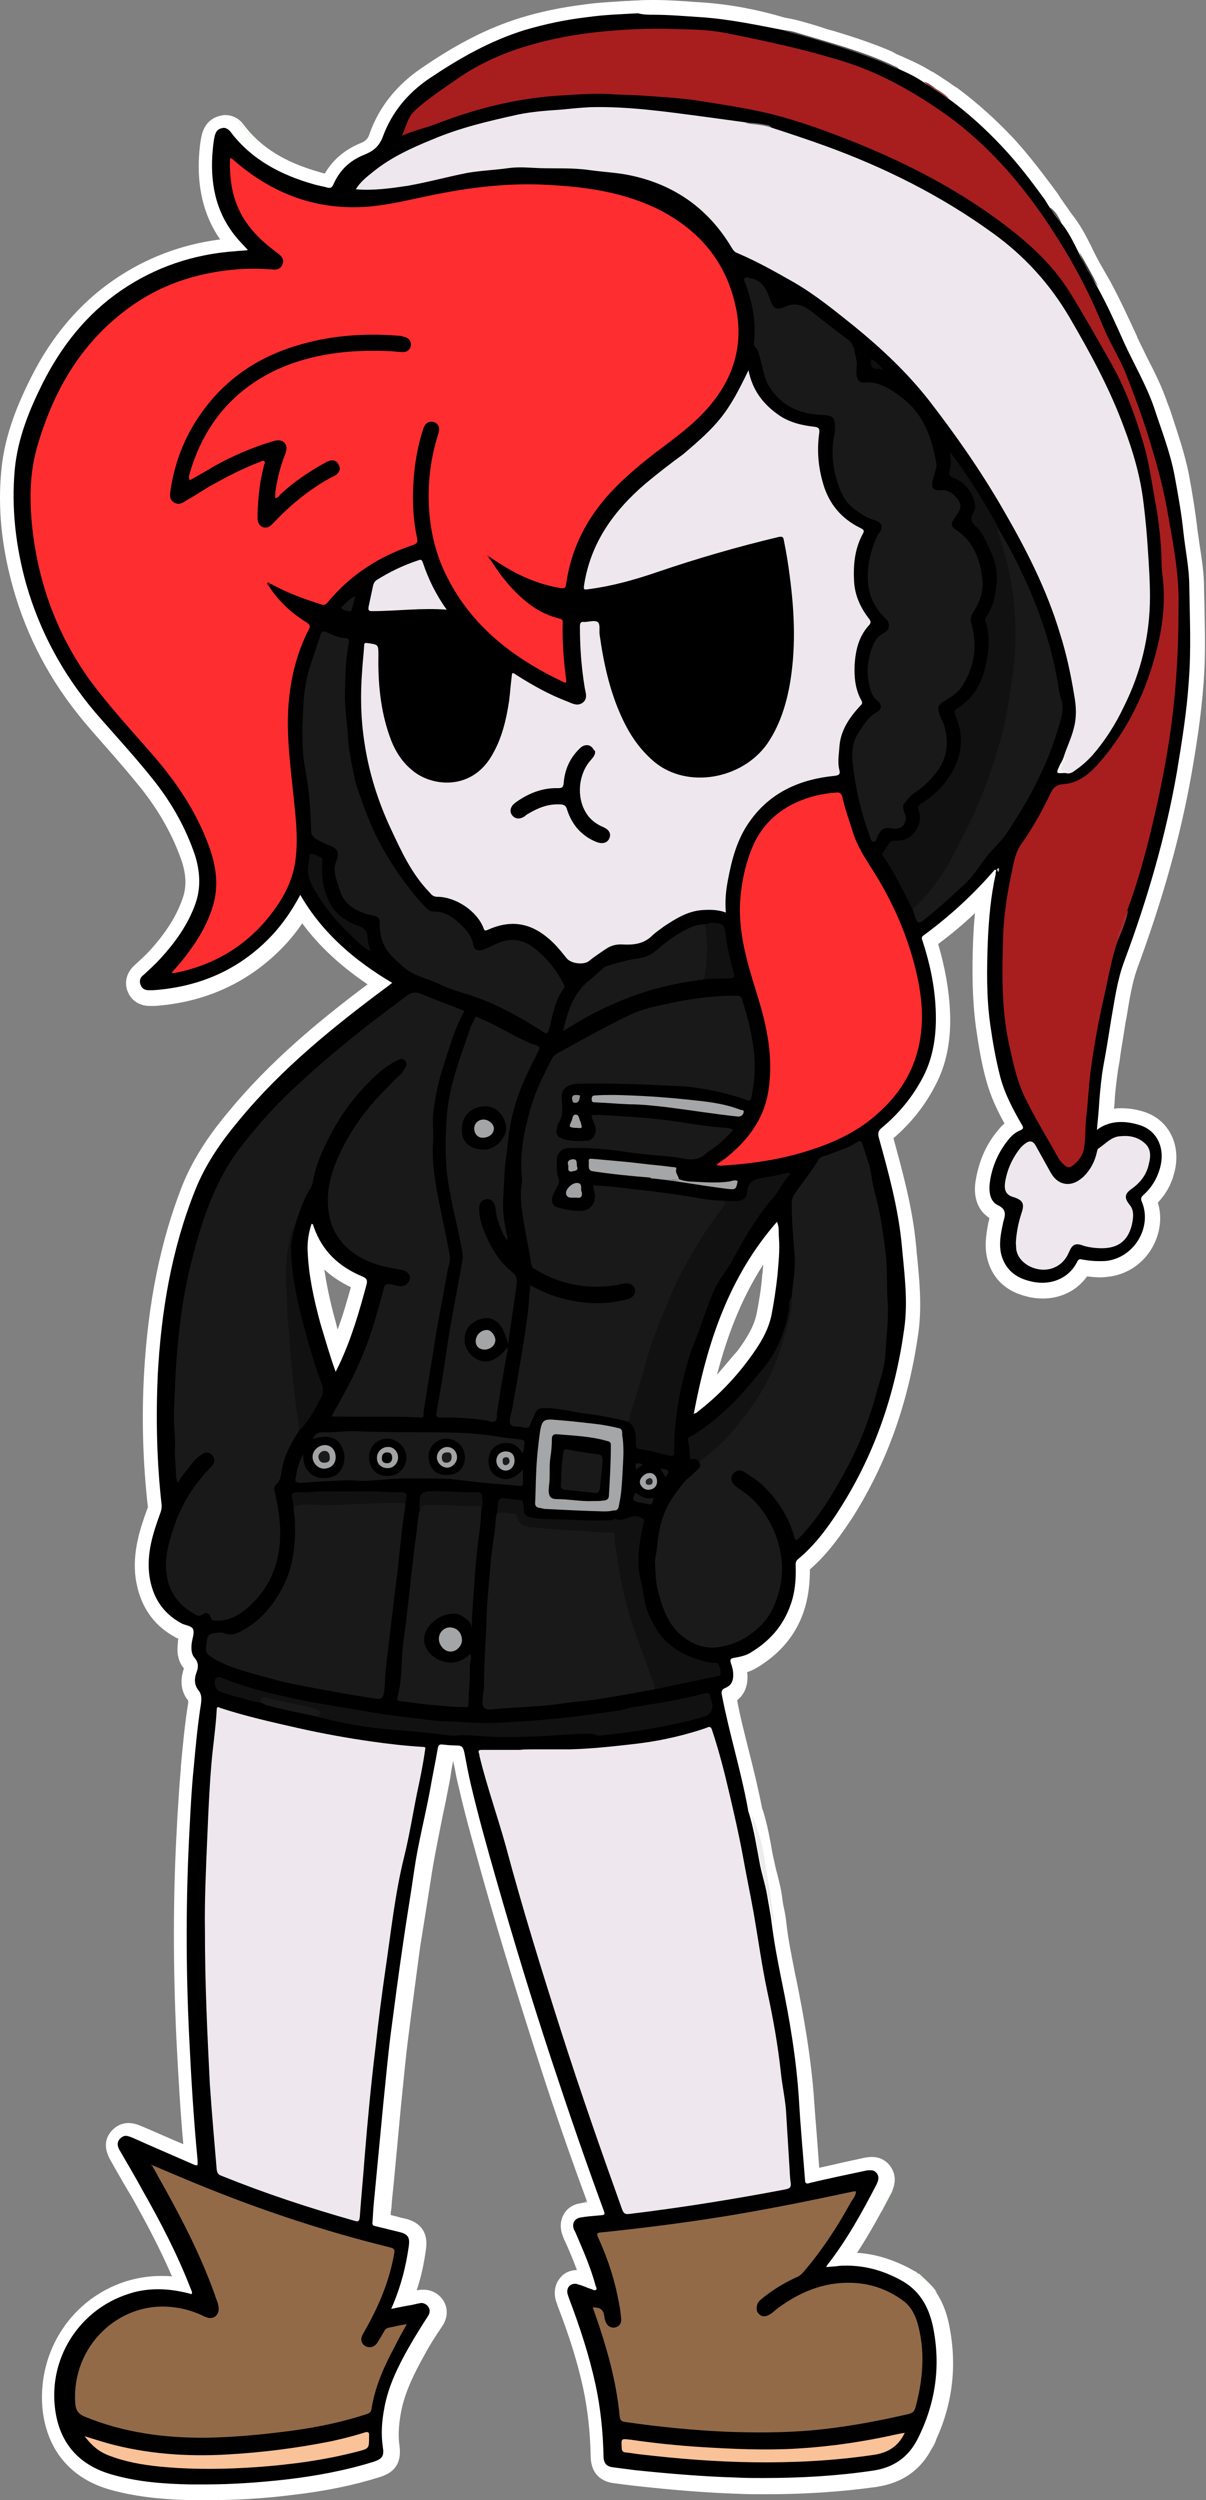 <?xml version="1.0" encoding="utf-8"?>
<!-- Generator: Adobe Illustrator 22.0.1, SVG Export Plug-In . SVG Version: 6.00 Build 0)  -->
<svg version="1.1" id="Layer_1" xmlns="http://www.w3.org/2000/svg" xmlns:xlink="http://www.w3.org/1999/xlink" x="0px" y="0px"
	 viewBox="0 0 245.4 508.5" style="enable-background:new 0 0 245.4 508.5;" xml:space="preserve">
<rect x="0" y="0" width="245.4" height="508.5" fill="#808080" stroke="none"/>
<style type="text/css">
	.st0{fill:#FFFFFF;}
	.st1{fill:#ECECEC;}
	.st2{fill:#5A5A5A;}
	.st3{fill:#EEFEED;}
	.st4{fill:#404040;}
	.st5{fill:#EFFEEE;}
	.st6{fill:#5F5F5F;}
	.st7{fill:#F0FEEF;}
	.st8{fill:#9A4E4E;}
	.st9{fill:#823737;}
	.st10{fill:#BAD2B7;}
	.st11{fill:#C0C0C0;}
	.st12{fill:#FE2E30;}
	.st13{fill:#EEE8EE;}
	.st14{fill:#A81E1E;}
	.st15{fill:#1A191A;}
	.st16{fill:#936A48;}
	.st17{fill:#1A1A1A;}
	.st18{fill:#121112;}
	.st19{fill:#FAC298;}
	.st20{fill:#A5A6A8;}
	.st21{fill:#121212;}
	.st22{fill:#A4A5A7;}
	.st23{fill:#A3A4A6;}
	.st24{fill:#A2A3A5;}
	.st25{fill:#191819;}
	.st26{fill:#A0A1A3;}
	.st27{fill:#A1A2A4;}
	.st28{fill:#100F10;}
	.st29{fill:#F3F3F3;}
	.st30{fill:#A23131;}
	.st31{fill:#929294;}
	.st32{fill:#171617;}
	.st33{fill:#6E6B6E;}
	.st34{fill:#181718;}
	.st35{fill:#3E0C0D;}
	.st36{fill:#5E1213;}
	.st37{fill:#AD2325;}
	.st38{fill:#1B1A1B;}
	.st39{fill:#1C1B1C;}
	.st40{fill:#262526;}
	.st41{fill:#020202;}
</style>
<g>
	<g>
		<path d="M42.5,507c-1.1,0-2.1,0-3.2,0c-4.9-0.1-10.6-0.5-16.2-2c-7.8-2.2-12.2-7.6-12.8-15.7c-0.8-10.7,5.7-20.5,15.9-23.8
			c2.1-0.7,4.4-1,6.6-1c1.5,0,3.1,0.2,4.7,0.5c-2.7-6.7-6.1-13.1-9.2-18.6c-1.4-2.6-2.9-5.2-4.4-7.6c-0.4-0.8-1.5-2.6,0-4.3
			c0.6-0.7,1.4-1.1,2.3-1.1c0.7,0,1.4,0.2,2,0.5c3.6,1.6,7.3,3.2,10.9,4.7c-0.7-7.3-1.2-15-1.6-23.7c-0.7-14.8-0.7-29.3,0.1-43.1
			l0.1-2c0.2-3.2,0.4-6.5,0.7-9.7l0-0.4c0.4-4.2,0.8-8.6,1.5-12.9c0.1-0.9,0.1-1.2-0.2-1.5c-0.8-0.9-1.6-2.6-0.7-5.1
			c0.3-0.9,0.2-1.1-0.1-1.4c-1.3-1.4-1.1-3.3-1-4.1c0-0.4,0.1-0.7,0.2-1.1c0.1-0.3,0.2-0.7,0.2-0.9c-0.2-0.1-0.4-0.1-0.5-0.2
			c-0.4-0.1-0.9-0.3-1.3-0.5c-4-2.2-6.5-5.8-7.2-10.7c-0.7-5,0.8-9.5,2.3-13.5c0.2-0.4,0.2-0.7,0.2-0.9c-1-8.7-1.3-17.8-0.8-26.8
			c0.8-14.5,3.3-26.9,7.7-38c2.4-6,6.1-11,9.2-14.6c8.8-10.6,19.4-19.2,29.8-26.9c-7-4.4-12.1-9.3-16-15.1c-1.7,2.9-3.7,5.4-6.1,7.6
			c-6.5,6.2-14.6,9.7-23.9,10.4c-0.2,0-0.4,0-0.5,0l-0.4,0c-1.5,0-2.6-0.7-3.1-2c-0.5-1.3-0.2-2.7,1-3.7c1.3-1.1,2.4-2.2,3.4-3.3
			c3.4-3.7,5.5-7.1,6.7-10.7c0.9-2.8,0.9-5.6-0.1-8.7c-1.8-5.4-4.6-10.4-8.6-15.4c-2.2-2.7-4.6-5.4-6.9-8c-1.5-1.7-3.1-3.5-4.6-5.3
			c-6.8-8-11.6-17-14.2-26.6c-2.3-8.3-3.1-16.1-2.3-23.7c0.7-7.1,3.5-13.4,5.9-18.1c4.1-8.1,9.6-14.6,16.4-19.3
			C31,53.4,39,50.6,47.7,50C43.4,45,41.6,39.1,42,31.8c0.1-1.2,0.2-2.7,0.5-4.2c0.3-1.4,1.1-2.3,2.4-2.6c0.3-0.1,0.6-0.1,0.8-0.1
			c1,0,1.9,0.5,2.6,1.4c3.6,4.8,8.8,8,16.2,10.2c0.5,0.1,1.1,0.3,1.6,0.4c0.3,0.1,0.5,0.1,0.8,0.2c1.5-3.1,3.8-5.3,7.1-6.5
			c1.4-0.6,2.2-1.4,2.7-2.8c1.8-5.1,5.1-9.3,9.9-12.5c7.3-4.9,13.6-8.1,19.9-10.1c3.9-1.2,8.1-2.1,12.8-2.7c2.8-0.4,5.5-0.5,8.2-0.7
			c0.8,0,1.5-0.1,2.3-0.1c1-0.1,2.1-0.1,3.3-0.1c2.8,0,5.5,0.2,8.2,0.4l1.6,0.1c5.7,0.4,11.3,1.5,16.7,2.6l0.6,0.1
			c2.1,0.4,4.2,1.1,6.2,1.7c0.9,0.3,1.7,0.6,2.6,0.8c4.7,1.4,8.4,2.7,11.8,4.2c0.4,0.2,0.7,0.3,1.1,0.5c0.5,0.3,1,0.5,1.5,0.6l0.1,0
			l0.1,0c2,0.9,3.7,1.8,5.3,2.7c0.3,0.2,0.7,0.4,1,0.6c0.5,0.3,1.1,0.7,1.6,1.1c0.6,0.3,1.1,0.7,1.6,1.1c0.3,0.2,0.6,0.4,0.9,0.6
			c4.3,3.2,8,6.5,11.3,10c3.4,3.6,6.3,7.6,8.5,10.6c0.3,0.5,0.6,1,0.9,1.4c0.1,0.2,0.2,0.4,0.3,0.5c0.4,0.6,0.8,1.1,1.2,1.7
			c0.3,0.5,0.6,0.9,1,1.4c1.5,1.9,2.5,3.9,3.7,6.2c1,2.2,2.3,4.3,3.5,6.4l0.4,0.8c2,3.7,3.8,7.5,5.5,11.3c0.7,1.5,1.4,3,2.1,4.4
			c1.5,2.9,3,5.9,4,9c0.3,0.9,0.6,1.9,1,2.8c1.2,3.6,2.5,7.4,3.3,11.3c0.8,4.2,1.4,8,1.8,11.6c0.1,1.2,0.3,2.3,0.5,3.5
			c0.4,2.5,0.8,5.1,0.8,7.8c0,1.6,0,3.1,0.1,4.7c0.1,4.8,0.2,9.7-0.2,14.6c-0.5,6.9-1.6,13.6-2.4,18.6c-2.1,12.3-5.7,25.1-10.9,39.1
			c-1.2,3.3-1.8,6.9-2.3,10.4l-0.2,1c-0.3,2.1-0.7,4.1-1,6.2c-0.2,1.1-0.4,2.2-0.6,3.3c-0.4,2.2-0.6,4.5-0.7,6.7
			c-0.1,1.1-0.1,2.2-0.2,3.3c1-0.4,2.1-0.5,3.2-0.5c1.3,0,2.6,0.2,4.1,0.7c4.5,1.3,6.6,5.7,5.2,10.7c-0.7,2.3-1.9,4.3-3.6,5.9
			c1.1,2.8,0.8,5.9-0.6,8.6c-1.6,2.9-4.3,4.8-7.4,5.3c-0.7,0.1-1.3,0.2-2,0.2c-1,0-2.1-0.1-3.4-0.3c-1.6,2.9-4.7,4.6-8.3,4.6
			c-0.9,0-1.9-0.1-2.8-0.3c-3.7-0.9-6-3-6.9-6.3c-0.7-2.4-0.3-4.8,0.2-7l0.1-0.4l0.1-0.1l0-0.1c0.4-1.3,0.4-1.3-0.4-1.7
			c-1.9-1-2.8-3.1-2.4-6c0.5-3.6,1.9-6.8,4-9.5c0.6-0.7,1.3-1.5,2.3-2.1c-1.6-2.7-3.3-5.9-4.2-9.5c-0.8-3.1-1.5-6.5-2-10.7
			c-0.8-5.8-0.7-11.7-0.6-17.1c0.1-3.8,0.4-7.1,0.9-10c-3.3,3.4-7,6.7-11.2,9.8c1.6,5.1,2.5,9.7,2.7,14.1c0.3,5.7-0.7,10.4-2.8,14.5
			c-2.2,4.2-5.1,7.8-8.8,10.8c-0.1,0-0.1,0.1-0.1,0.1c0,0,0,0.1,0.1,0.2c1.9,6.8,4,14.5,4.8,22.3c0.1,0.7,0.1,1.4,0.2,2.1
			c0.5,4.9,1,10,0.3,15.2c-2,14.1-6.3,26.2-13.2,37.1c-2.4,3.7-5.1,7.6-8.9,10.7c0,0,0,0.1,0,0.2c0.1,3.3-0.3,6-1.1,8.4
			c-1.5,4.5-4.5,8.1-9,10.8c-1,0.6-2,0.8-3,1c0.2,0.8,0.3,1.5,0.3,2.1c0,2.3-1.2,3.4-2.3,4c0.7,3.7,1.6,7.4,2.5,11
			c1,3.9,2,8,2.7,12.1c0,0.1,0.1,0.2,0.1,0.4l0.1,0.3c0.8,2.8,1.3,5.7,1.8,8.4l0.3,1.4c0.2,1,0.4,2,0.7,3c0.3,1.3,0.7,2.7,0.9,4
			c0.1,0.9,0.3,1.7,0.4,2.6c0.2,1,0.4,2,0.5,3c0.4,3.8,1.2,7.5,1.9,11.2l0.1,0.3c1.5,7.4,3.1,16.1,3.7,25.1c0.2,3.1,0.5,6.2,0.7,9.2
			c0.2,1.9,0.3,3.8,0.5,5.7c1.9-0.4,3.7-0.8,5.6-1.2c1.7-0.4,3.3-0.7,5-1.1c0.4-0.1,0.9-0.2,1.4-0.2c1.3,0,2.1,0.7,2.5,1.2
			c1.3,1.6,0.4,3.3,0.1,4c-2.8,5.4-5.4,10-8.4,14.3c0.3,0,0.7,0,1,0c4,0,7.8,1,11.7,3c3.9,2,6.3,5.5,7.3,10.4
			c1.7,8.4,0.6,16.5-3.3,24.1c-2.1,4.1-5.5,6.5-10.2,7.2c-7.1,1-14.5,1.5-22.5,1.5c-1.8,0-3.7,0-5.5-0.1c-6-0.2-12.6-0.7-20.7-1.6
			c-1.6-0.2-3.3-0.4-4.6-0.6c-2-0.3-3-1.6-3.1-3.9c-0.1-5-0.6-9.6-1.6-14c-1.1-5.1-2.8-10.6-5.3-17.3l0-0.1c-0.1-0.3-0.2-0.6-0.3-1
			c-0.2-1.1,0-2.1,0.6-2.8c0.6-0.7,1.4-1.1,2.4-1.1c0.3,0,0.6,0,0.9,0.1c0.5,0.1,0.9,0.3,1.4,0.4c-0.9-3-2.2-5.9-3.4-8.6l-0.1-0.3
			c-0.1-0.2-0.2-0.4-0.3-0.7c-0.4-1.1-0.4-2.1,0.1-3c0.5-0.8,1.3-1.4,2.4-1.6c0.9-0.1,1.8-0.2,2.6-0.3c0.2,0,0.3,0,0.5,0
			c-3.6-9.8-7-19.6-10.1-29.2c-4.2-12.7-8-25.3-11.5-37.6c-1.7-5.9-3.6-12.6-5.1-19.1c-0.3-1.2-0.5-2.4-0.8-3.7
			c-0.2-0.9-0.4-1.8-0.6-2.7c0-0.1-0.1-0.2-0.1-0.3c-0.1,0-0.2,0-0.4,0c-0.7,0-1.4-0.1-2.1-0.1c-0.2,1.2-0.5,2.4-0.7,3.6
			c-0.3,1.5-0.6,2.9-0.8,4.4c-0.4,2.1-0.9,4.3-1.3,6.4c-0.7,3.2-1.4,6.5-1.9,9.7c-0.4,2.5-0.8,5.1-1.2,7.6c-0.4,2.5-0.8,5-1.2,7.5
			c-1,6.7-1.8,12.6-2.5,18.3c-0.6,4.7-1,9.3-1.5,14.1c-0.5,5.3-1,10.7-1.5,16l-0.3,2.9c-0.1,0.8-0.1,1.6-0.2,2.4
			c-0.1,0.8-0.1,1.5-0.2,2.3c1,0.2,2.1,0.5,3.1,0.8l1.3,0.3c2.3,0.6,3.2,2,2.9,4.3c-0.5,3.8-1.4,7.3-2.7,10.7l1.5-0.3
			c0.4-0.1,0.9-0.2,1.3-0.3c0.3-0.1,0.6-0.1,0.9-0.1c1.1,0,2,0.5,2.6,1.3c0.8,1.1,0.8,2.5,0,3.8c-1.5,2.2-2.7,4.2-3.7,6.1
			c-1.9,3.5-4,7.5-4.8,12c-0.5,2.9-0.6,5.2-0.3,7.4c0.4,2.5-0.4,3.8-2.9,4.6C71.7,504,66,505.2,59,506C53.3,506.7,47.7,507,42.5,507
			z M156.9,252.3c-7.9,10.2-11.5,21.9-13.7,31.9c2.9-2.6,5.6-5.5,8-8.7c2.1-2.9,3.6-5.4,4.2-8.3c0.4-2.1,0.9-4.9,1.1-7.8l0.1-0.7
			C156.9,256.4,157,254.4,156.9,252.3z M64.2,253.6c0,0.3,0,0.6,0,0.9c0.2,4.9,1.3,9.8,2.6,14.4c0.6,2.2,1.2,4.2,1.8,6.1
			c2.1-4.8,3.5-9.7,4.6-14C69.2,259.3,66.2,256.9,64.2,253.6z"/>
		<path class="st0" d="M133,3c3.2,0,6.5,0.3,9.7,0.5c5.8,0.4,11.4,1.6,17.1,2.7c3,0.6,5.8,1.6,8.7,2.5c4,1.2,7.9,2.4,11.6,4.1
			c0.9,0.4,1.7,0.9,2.7,1.2c1.8,0.8,3.5,1.6,5.1,2.7c0.8,0.6,1.7,1,2.5,1.6c0.9,0.5,1.7,1.2,2.5,1.7c4,2.9,7.6,6.2,11,9.8
			c3.1,3.3,5.8,6.8,8.4,10.4c0.5,0.6,0.8,1.3,1.3,2c0.8,1,1.5,2.1,2.3,3.1c1.5,1.8,2.5,3.9,3.5,5.9c1.2,2.5,2.6,4.8,3.9,7.2
			c2,3.6,3.7,7.4,5.4,11.2c2,4.4,4.5,8.6,6.1,13.2c1.5,4.6,3.3,9.1,4.2,13.9c0.7,3.8,1.4,7.6,1.8,11.5c0.4,3.7,1.2,7.4,1.2,11.1
			c0.1,6.4,0.4,12.8-0.1,19.2c-0.4,6.2-1.4,12.3-2.4,18.4c-2.3,13.3-6.1,26.2-10.8,38.8c-1.4,3.8-1.9,7.8-2.6,11.7
			c-0.5,3.2-1,6.3-1.6,9.5c-0.4,2.3-0.6,4.6-0.8,6.9c-0.1,1.9-0.3,3.9-0.5,6c1.6-1.2,3.3-1.6,4.9-1.6c1.2,0,2.4,0.2,3.7,0.6
			c3.7,1.1,5.4,4.8,4.2,8.9c-0.6,2.1-1.7,3.9-3.4,5.4c-0.4,0.4-0.5,0.7-0.3,1.2c2.2,5.1-1.3,11.2-6.8,12.1c-0.6,0.1-1.2,0.1-1.8,0.1
			c-1.1,0-2.2-0.1-3.3-0.3c-0.2,0-0.4-0.1-0.5-0.1c-0.3,0-0.5,0.1-0.7,0.5c-1.3,2.7-4,4.3-7.1,4.3c-0.8,0-1.6-0.1-2.4-0.3
			c-3-0.7-5-2.3-5.9-5.2c-0.6-2.2-0.2-4.4,0.3-6.6c0,0,0-0.1,0-0.1c0.4-1.4,0.9-2.7-1.1-3.6c-1.6-0.8-1.8-2.8-1.6-4.5
			c0.4-3.2,1.7-6.2,3.7-8.7c0.7-0.9,1.5-1.6,2.5-2c0.8-0.3,0.6-0.7,0.3-1.2c-1.8-3.1-3.5-6.3-4.4-9.8c-0.9-3.5-1.5-7-2-10.5
			c-0.8-5.6-0.7-11.3-0.5-16.9c0.2-4.6,0.6-9.2,1.6-13.7c0-0.1,0-0.3,0-0.4c0.1-0.2,0.2-0.5-0.1-0.5c0,0-0.1,0-0.1,0
			c-4.3,5-9.1,9.4-14.4,13.3c-0.5,0.3-0.5,0.6-0.3,1.1c1.5,4.6,2.5,9.2,2.7,14.1c0.2,4.8-0.4,9.5-2.6,13.7c-2.1,4-4.9,7.4-8.4,10.3
			c-0.7,0.6-0.8,1.1-0.6,1.9c2,7.2,4,14.5,4.7,22c0.5,5.6,1.3,11.2,0.5,16.9c-1.8,13.1-5.9,25.3-13,36.5c-2.4,3.8-5.1,7.5-8.6,10.4
			c-0.5,0.4-0.5,0.8-0.5,1.3c0.1,2.7-0.1,5.4-1,7.9c-1.5,4.4-4.4,7.6-8.3,9.9c-1,0.6-2.2,0.8-3.3,1c-0.6,0.1-0.8,0.3-0.6,1
			c0.3,0.8,0.5,1.6,0.5,2.5c0,1.2-0.4,2.1-1.6,2.6c-0.7,0.3-0.9,0.7-0.7,1.5c1.5,7.8,3.9,15.4,5.3,23.2c0,0.3,0.1,0.5,0.2,0.8
			c1,3.2,1.5,6.5,2.1,9.7c0.4,2.4,1.2,4.6,1.6,7c0.3,1.9,0.7,3.7,0.9,5.5c0.5,3.9,1.2,7.7,2,11.6c1.7,8.2,3.1,16.5,3.6,24.9
			c0.3,5.3,0.8,10.5,1.2,15.8c0,0.5,0.1,0.8,0.5,0.8c0.1,0,0.2,0,0.4-0.1c3.8-0.9,7.6-1.7,11.4-2.5c0.4-0.1,0.7-0.1,1-0.1
			c0.5,0,0.9,0.1,1.3,0.6c0.6,0.8,0.3,1.6-0.1,2.4c-2.9,5.6-6,11.2-9.9,16.2c-0.1,0.1-0.1,0.2-0.3,0.5c0.8-0.1,1.6-0.1,2.3-0.2
			c0.6-0.1,1.2-0.1,1.8-0.1c3.9,0,7.5,1,11,2.9c3.8,2,5.7,5.3,6.6,9.3c1.7,8.1,0.6,15.8-3.1,23.1c-1.9,3.7-4.9,5.8-9.1,6.4
			c-7.4,1.1-14.8,1.5-22.3,1.5c-1.8,0-3.7,0-5.5-0.1c-6.9-0.2-13.8-0.8-20.6-1.5c-1.5-0.2-3.1-0.4-4.6-0.6c-1.3-0.2-1.8-0.9-1.8-2.4
			c-0.1-4.8-0.6-9.6-1.6-14.3c-1.3-6-3.2-11.8-5.4-17.6c-0.1-0.3-0.2-0.6-0.3-0.9c-0.3-1.2,0.4-2.1,1.5-2.1c0.2,0,0.4,0,0.5,0.1
			c1,0.2,1.9,0.7,2.9,1c0.2,0.1,0.4,0.2,0.6,0.2c0.1,0,0.2,0,0.3-0.1c0.2-0.2,0-0.5-0.1-0.8c-1-3.7-2.5-7.1-4-10.6
			c-0.1-0.3-0.3-0.6-0.4-0.8c-0.5-1.3,0.1-2.3,1.4-2.5c1.2-0.2,2.4-0.3,3.6-0.4c1.4-0.1,1.4-0.1,0.9-1.4c-3.6-9.8-7-19.7-10.3-29.7
			c-4.1-12.4-7.9-24.9-11.5-37.5c-1.8-6.3-3.6-12.7-5.1-19.1c-0.5-2.1-0.9-4.3-1.3-6.4c-0.3-1.3-0.5-1.5-1.9-1.5
			c-0.9,0-1.8-0.1-2.7-0.2c0,0-0.1,0-0.1,0c-0.4,0-0.6,0.2-0.7,0.7c-0.5,2.9-1.1,5.7-1.6,8.6c-1,5.4-2.4,10.7-3.2,16.2
			c-0.7,5-1.6,10.1-2.3,15.1c-0.9,6.1-1.7,12.2-2.5,18.3c-0.6,4.7-1,9.4-1.5,14.1c-0.6,6.3-1.2,12.6-1.8,18.9
			c-0.2,1.7-0.3,3.5-0.4,5.2c-0.1,0.6,0.1,0.8,0.7,0.9c1.6,0.4,3.3,0.8,4.9,1.2c1.6,0.4,2,1.1,1.8,2.7c-0.6,4.4-1.7,8.6-3.6,12.9
			c1.5-0.3,2.9-0.6,4.2-0.8c0.4-0.1,0.9-0.2,1.3-0.3c0.2,0,0.4-0.1,0.6-0.1c0.5,0,1,0.2,1.4,0.7c0.5,0.7,0.4,1.4-0.1,2.1
			c-1.3,2-2.6,4.1-3.8,6.2c-2.2,3.9-4.2,7.9-5,12.4c-0.5,2.6-0.7,5.2-0.3,7.9c0.3,1.8-0.1,2.4-1.9,3c-5.8,1.8-11.8,2.9-17.8,3.6
			c-5.4,0.6-10.9,1-16.4,1c-1,0-2.1,0-3.1,0c-5.3-0.1-10.7-0.5-15.9-2c-7.1-2-11.1-6.9-11.7-14.4c-0.8-10,5.4-19.2,14.9-22.3
			c2-0.7,4.1-1,6.2-1c2.3,0,4.6,0.4,6.8,1c0.2-0.4-0.1-0.8-0.2-1.1c-2.7-7-6.2-13.7-9.9-20.2c-1.4-2.6-2.9-5.1-4.4-7.7
			c-0.5-0.8-0.9-1.7-0.1-2.6c0.4-0.4,0.8-0.6,1.2-0.6c0.4,0,0.9,0.2,1.4,0.4c4,1.8,8,3.5,12.1,5.3c0.4,0.2,0.7,0.3,0.9,0.3
			c0.3,0,0.2-0.3,0.2-1.1c-0.8-8.3-1.3-16.6-1.7-24.9c-0.7-14.3-0.7-28.6,0.1-43c0.2-3.9,0.4-7.8,0.8-11.7c0.4-4.4,0.8-8.8,1.5-13.2
			c0.1-0.9,0.2-1.8-0.5-2.7c-0.9-1.1-0.9-2.4-0.4-3.7c0.4-1,0.4-2-0.4-2.9c-0.7-0.8-0.7-1.9-0.6-2.9c0.1-1,0.6-2.1,0.3-2.9
			c-0.3-0.8-1.7-0.8-2.5-1.3c-3.8-2.1-5.8-5.4-6.4-9.6c-0.6-4.5,0.7-8.6,2.2-12.7c0.2-0.5,0.3-1,0.3-1.6c-1-8.8-1.2-17.7-0.8-26.6
			c0.7-12.9,2.8-25.5,7.6-37.5c2.1-5.3,5.3-9.9,8.9-14.2c8.7-10.6,19.4-19.2,30.3-27.3c0.3-0.2,0.5-0.4,0.9-0.7
			c-7.6-4.5-14.2-10.1-18.7-17.9c-1.9,3.6-4.2,6.8-7,9.5c-6.4,6.2-14.2,9.3-23,9.9c-0.1,0-0.3,0-0.4,0c-0.1,0-0.3,0-0.4,0
			c0,0,0,0,0,0c0,0,0,0,0,0c-0.8,0-1.4-0.3-1.7-1.1c-0.3-0.8-0.1-1.5,0.6-2c1.2-1.1,2.4-2.2,3.5-3.4c3-3.3,5.6-6.9,7.1-11.2
			c1.1-3.2,0.9-6.4-0.1-9.7c-2-5.9-5-11.1-8.9-15.9c-3.7-4.6-7.7-8.9-11.5-13.3c-6.5-7.7-11.2-16.3-14-26.1
			c-2.1-7.6-3-15.3-2.3-23.2c0.6-6.3,2.9-12,5.7-17.6c3.8-7.5,8.9-14,15.9-18.8c7-4.8,14.8-7.4,23.2-8c0.8-0.1,1.6-0.1,2.5-0.2
			c0,0,0,0,0.1-0.1c-0.5-0.5-1-1.1-1.5-1.6c-4.6-5-6.1-10.9-5.7-17.6c0.1-1.3,0.2-2.7,0.5-4c0.2-0.7,0.5-1.3,1.3-1.5
			c0.2,0,0.3-0.1,0.5-0.1c0.5,0,1,0.3,1.4,0.8c4.3,5.7,10.3,8.8,17,10.7c1,0.3,1.9,0.4,2.9,0.7c0.1,0,0.2,0,0.3,0
			c0.3,0,0.5-0.2,0.7-0.6c1.3-3,3.4-5,6.5-6.2c1.7-0.7,2.9-1.7,3.6-3.6c1.8-4.9,5-8.8,9.4-11.8c6.1-4.1,12.4-7.7,19.5-9.9
			c4.1-1.2,8.3-2.1,12.6-2.6c3.5-0.5,6.9-0.6,10.4-0.8C130.9,3,132,3,133,3 M141.1,287.5c0.5,0,0.7-0.2,0.9-0.4
			c4-3.1,7.5-6.7,10.5-10.8c2-2.7,3.8-5.5,4.5-8.9c0.5-2.6,0.9-5.3,1.2-8c0.2-2.5,0.5-5,0.3-7.6c-0.1-1.1,0.1-2.2-0.4-3.3
			c-9.8,11.2-14.2,24.6-16.9,38.9C141,287.5,141.1,287.5,141.1,287.5 M68.3,279c0.3-0.6,0.5-1,0.7-1.4c2.5-5.3,4.1-10.8,5.6-16.4
			c0.2-0.9,0-1.2-0.9-1.6c-4.8-2-8.2-5.2-9.9-10.2c-0.1-0.2,0-0.4-0.4-0.5c-0.6,1.8-0.9,3.7-0.8,5.6c0.2,5,1.3,9.9,2.6,14.7
			C66.2,272.5,67.1,275.7,68.3,279 M133,0c-1.2,0-2.3,0-3.4,0.1c-0.8,0-1.5,0.1-2.3,0.1c-2.7,0.2-5.5,0.3-8.3,0.7
			c-4.8,0.6-9.1,1.5-13,2.7c-6.5,2-12.9,5.2-20.3,10.3c-5,3.4-8.6,7.9-10.5,13.3c-0.3,1-0.8,1.5-1.8,1.9c-3.2,1.3-5.7,3.4-7.3,6.2
			c-0.4-0.1-0.8-0.2-1.1-0.3c-7.1-2-12-5.1-15.4-9.6c-0.9-1.3-2.3-2-3.8-2c-0.4,0-0.8,0.1-1.2,0.2c-1.8,0.5-3,1.8-3.5,3.7
			c-0.4,1.6-0.5,3.1-0.6,4.4c-0.4,6.5,1,12.3,4.3,17c-7.9,1-15.2,3.8-21.6,8.2c-7,4.8-12.7,11.5-16.9,19.9c-2.4,4.8-5.3,11.3-6,18.6
			c-0.8,7.8,0,15.8,2.4,24.3c2.8,9.9,7.6,19,14.5,27.2c1.5,1.8,3.1,3.6,4.6,5.3c2.3,2.6,4.6,5.3,6.8,8c3.9,4.9,6.6,9.8,8.4,15
			c0.9,2.8,1,5.3,0.1,7.7c-1.2,3.4-3.2,6.6-6.4,10.2c-1,1.1-2.1,2.1-3.3,3.2c-1.6,1.4-2.2,3.5-1.4,5.4c0.7,1.8,2.4,2.9,4.5,2.9
			l0.2,0l0.2,0c0.2,0,0.4,0,0.6,0c9.7-0.7,18.1-4.3,24.9-10.8c1.9-1.8,3.6-3.8,5.1-6c3.4,4.6,7.8,8.7,13.3,12.4
			c-9.9,7.4-19.9,15.7-28.3,25.9c-3.1,3.7-6.9,8.8-9.4,15c-4.4,11.2-7,23.8-7.8,38.5c-0.5,9.1-0.2,18.2,0.8,27c0,0,0,0.1-0.1,0.2
			c-1.5,4.1-3.1,8.9-2.4,14.2c0.8,5.4,3.4,9.4,7.9,11.9c0.3,0.2,0.6,0.3,0.8,0.4c-0.1,0.3-0.1,0.5-0.1,0.8c-0.1,0.9-0.4,3.3,1.2,5.2
			c0,0,0,0,0,0.1c-1.1,3.3,0,5.4,0.9,6.5c0,0.1,0,0.2,0,0.4c-0.7,4.3-1.1,8.7-1.5,13l0,0.4c-0.3,3.3-0.5,6.6-0.7,9.8l-0.1,2
			c-0.8,13.8-0.8,28.4-0.1,43.3c0.4,7.7,0.8,14.7,1.4,21.3c-2.9-1.2-5.7-2.5-8.6-3.7c-0.7-0.3-1.6-0.6-2.6-0.6
			c-1.3,0-2.5,0.6-3.4,1.6c-1.5,1.7-1.5,3.7-0.2,6c1.4,2.5,2.9,5.1,4.4,7.6c2.7,4.8,5.6,10.2,8.1,16c-0.8-0.1-1.5-0.1-2.3-0.1
			c-2.4,0-4.8,0.4-7.1,1.1c-10.9,3.5-17.8,13.9-17,25.4c0.7,8.6,5.6,14.7,13.9,17c5.8,1.6,11.6,2,16.6,2.1c1.1,0,2.1,0,3.2,0
			c5.3,0,11-0.3,16.7-1c7.1-0.8,12.9-2,18.3-3.7c3.2-1,4.4-3,4-6.3c-0.3-2-0.2-4.2,0.3-6.9c0.8-4.2,2.8-8.1,4.7-11.5
			c1-1.9,2.2-3.8,3.7-6c1.2-1.8,1.2-3.9,0-5.5c-0.9-1.2-2.3-1.9-3.8-1.9c-0.4,0-0.8,0-1.2,0.1c-0.1,0-0.2,0-0.2,0
			c0.9-2.7,1.5-5.5,1.9-8.5c0.4-3.1-1-5.2-4-6l-1.3-0.3c-0.6-0.2-1.2-0.3-1.9-0.5c0-0.3,0-0.7,0.1-1c0.1-0.8,0.1-1.6,0.2-2.4
			l0.3-2.9c0.5-5.2,1-10.7,1.5-16c0.5-4.7,0.9-9.4,1.5-14c0.7-5.6,1.5-11.6,2.4-18.3c0.4-2.5,0.8-5,1.2-7.5c0.4-2.5,0.8-5.1,1.2-7.6
			c0.5-3.2,1.2-6.5,1.8-9.6c0.4-2.1,0.9-4.2,1.3-6.4c0.3-1.5,0.6-2.9,0.8-4.4c0.1-0.8,0.3-1.5,0.4-2.3c0,0,0,0,0,0
			c0.1,0.6,0.3,1.3,0.4,1.9c0.2,1.2,0.5,2.5,0.8,3.7c1.5,6.6,3.4,13,5.1,19.2c3.5,12.3,7.4,24.9,11.5,37.6c2.9,9,6.1,18.2,9.5,27.4
			c-0.4,0-0.8,0.1-1.3,0.2c-1.5,0.2-2.8,1-3.5,2.3c-0.7,1.2-0.8,2.8-0.2,4.3c0.1,0.3,0.2,0.6,0.3,0.8c0,0.1,0.1,0.2,0.1,0.2
			c0.9,1.9,1.7,3.9,2.5,6c-1.4,0-2.7,0.6-3.5,1.7c-0.9,1.1-1.2,2.6-0.9,4.1c0.1,0.5,0.3,0.9,0.4,1.2l0,0.1c2.6,6.7,4.2,12,5.3,17.1
			c0.9,4.3,1.4,8.8,1.5,13.8c0.1,4.2,3.1,5.1,4.4,5.3c1.4,0.2,3,0.4,4.7,0.6c8.1,0.9,14.8,1.4,20.8,1.6c1.9,0.1,3.8,0.1,5.6,0.1
			c8.1,0,15.6-0.5,22.7-1.5c5.2-0.8,9-3.4,11.3-8c4.1-8,5.2-16.4,3.4-25.1c-1.1-5.3-3.8-9.1-8.1-11.4c-3.5-1.8-7-2.9-10.6-3.1
			c2.4-3.7,4.6-7.6,6.9-12.1c1.1-2.1,1-4-0.2-5.6c-0.9-1.2-2.2-1.8-3.7-1.8c-0.6,0-1.2,0.1-1.7,0.2c-1.7,0.4-3.3,0.7-5,1.1
			c-1.3,0.3-2.6,0.6-4,0.9c-0.1-1.3-0.2-2.7-0.3-4c-0.2-3-0.5-6.1-0.7-9.2c-0.6-9.1-2.2-17.9-3.7-25.3l-0.1-0.4
			c-0.7-3.6-1.5-7.3-1.9-11l0,0l0,0c-0.1-1-0.3-2.1-0.5-3c-0.2-0.9-0.3-1.7-0.4-2.5c-0.2-1.5-0.6-2.9-0.9-4.2c-0.3-1-0.5-2-0.7-2.9
			l-0.3-1.4c-0.5-2.8-1-5.7-1.9-8.6c0-0.1-0.1-0.2-0.1-0.3c0-0.1,0-0.1-0.1-0.2c-0.8-4.1-1.8-8.2-2.8-12.1c-0.8-3.3-1.7-6.6-2.3-10
			c1.4-1.1,2.1-2.7,2.1-4.7c0-0.3,0-0.7-0.1-1c0.7-0.2,1.3-0.5,2-0.9c4.7-2.8,8-6.7,9.6-11.6c0.8-2.5,1.2-5.1,1.2-8.4
			c3.7-3.2,6.3-7,8.7-10.6c7-11.1,11.4-23.4,13.4-37.7c0.7-5.3,0.2-10.5-0.3-15.5c-0.1-0.7-0.1-1.4-0.2-2.1
			c-0.7-7.7-2.8-15.2-4.6-21.8c3.5-3,6.4-6.6,8.5-10.7c2.3-4.3,3.3-9.3,3-15.3c-0.2-4.2-1-8.7-2.4-13.5c2.7-2,5.2-4.1,7.5-6.3
			c-0.2,1.8-0.3,3.8-0.4,5.9c-0.2,5.5-0.2,11.5,0.6,17.4c0.6,4.2,1.2,7.6,2.1,10.8c0.9,3.3,2.3,6.2,3.7,8.7
			c-0.6,0.5-1.1,1.1-1.5,1.6c-2.4,2.9-3.8,6.4-4.4,10.2c-0.5,3.4,0.6,6,2.8,7.4c0,0,0,0.1,0,0.1l0,0.1c0,0.1-0.1,0.3-0.1,0.5
			l-0.1,0.3c-0.4,2.3-0.9,4.9-0.1,7.7c1.1,3.8,3.8,6.3,8,7.3c1.1,0.3,2.1,0.4,3.2,0.4c3.8,0,7-1.7,9-4.5c0.9,0.1,1.8,0.2,2.6,0.2
			c0.8,0,1.5-0.1,2.3-0.2c3.6-0.6,6.7-2.8,8.5-6.1c1.5-2.8,1.9-6,1-8.9c1.6-1.7,2.7-3.6,3.3-5.9c1.6-5.7-1-11-6.2-12.6
			c-1.6-0.5-3.1-0.7-4.5-0.7c-0.5,0-1,0-1.5,0.1c0-0.4,0.1-0.9,0.1-1.3c0.1-2.2,0.4-4.4,0.7-6.6c0.2-1.1,0.4-2.2,0.5-3.2
			c0.3-2,0.7-4.2,1-6.3l0.2-1c0.6-3.6,1.1-7,2.2-10.1c5.2-14.1,8.8-26.9,11-39.3c0.9-5.1,2-11.8,2.5-18.7c0.4-5,0.3-9.9,0.2-14.8
			c0-1.6-0.1-3.1-0.1-4.7c0-2.7-0.4-5.4-0.8-8c-0.2-1.2-0.3-2.3-0.5-3.4c-0.4-3.6-1-7.4-1.8-11.7c-0.8-4-2.1-7.8-3.3-11.5
			c-0.3-0.9-0.6-1.9-1-2.8c-1.1-3.3-2.6-6.3-4.1-9.2c-0.7-1.4-1.4-2.9-2.1-4.3l0-0.1c-1.7-3.7-3.5-7.6-5.5-11.3l0,0l0,0l-0.4-0.7
			c-1.2-2.1-2.4-4.1-3.4-6.3c-1.2-2.4-2.3-4.5-3.9-6.5c-0.3-0.4-0.6-0.8-0.9-1.3c-0.4-0.5-0.8-1.1-1.2-1.7c-0.1-0.1-0.2-0.3-0.3-0.4
			c-0.3-0.5-0.6-1-1-1.5c-2.4-3.2-5.2-7-8.6-10.7c-3.4-3.6-7.1-7-11.4-10.2l-0.1-0.1l-0.1,0c-0.3-0.2-0.6-0.4-0.9-0.6
			c-0.5-0.4-1-0.7-1.6-1.1c-0.6-0.4-1.2-0.8-1.7-1.1c-0.3-0.2-0.6-0.4-0.9-0.5l0,0l0,0c-1.6-1-3.4-1.9-5.5-2.8l-0.2-0.1l-0.2-0.1
			c-0.3-0.1-0.7-0.3-1.2-0.5c-0.3-0.2-0.7-0.4-1.1-0.6c-3.5-1.5-7.3-2.8-12-4.2c-0.9-0.2-1.7-0.5-2.6-0.8c-2-0.6-4.2-1.3-6.4-1.7
			l-0.6-0.1C154.4,2,148.7,0.9,143,0.5l-1.6-0.1C138.7,0.2,135.9,0,133,0L133,0z M145.9,279.6c1.9-7.3,4.7-15.1,9.4-22.4
			c0,0.5-0.1,0.9-0.1,1.4l-0.1,0.7c-0.2,2.8-0.7,5.6-1.1,7.7c-0.5,2.6-1.9,5-3.9,7.7C148.7,276.3,147.3,278,145.9,279.6L145.9,279.6
			z M68.7,270.4c-0.2-0.6-0.3-1.3-0.5-1.9c-0.9-3.3-1.7-6.8-2.2-10.3c1.5,1.4,3.3,2.6,5.4,3.6C70.6,264.6,69.8,267.5,68.7,270.4
			L68.7,270.4z"/>
	</g>
	<path class="st1" d="M157.4,391.2c-0.5-2.4-0.9-4.9-1.5-7.3c-1.3-4.9-2.1-10-3-15c1.1,2.6,2,5.3,2.5,8.2c0.7,4.2,1.4,8.5,2,12.8
		C157.4,390.3,157.4,390.7,157.4,391.2z"/>
	<path class="st2" d="M182.9,14c-1.4-0.3-2.6-1.1-4-1.6c-6.1-2.4-12.4-4.3-18.8-6c-0.1,0-0.2-0.1-0.3-0.2c0.8,0,1.5,0.2,2.2,0.4
		c6.6,2,13.2,3.7,19.5,6.6C182,13.5,182.6,13.6,182.9,14z"/>
	<path class="st3" d="M47.7,24c2.2,1.5,3.3,4.3,5.7,5.6C52.2,29.2,50,27.2,47.7,24z"/>
	<path class="st4" d="M223.5,58.4c-1.6-2.3-3-4.6-3.9-7.2C220.9,53.6,222.3,55.9,223.5,58.4z"/>
	<path class="st5" d="M187,462.4c1.3,1.3,2.7,2.4,3.7,3.9c-1.3-1.2-2.7-2.4-4.1-3.6C186.8,462.6,186.9,462.5,187,462.4z"/>
	<path class="st5" d="M181.6,445.6c-0.7,1.4-1.5,2.8-2.2,4.2c-0.1,0-0.1-0.1-0.2-0.1c0.7-1.4,1.4-2.8,2.2-4.2
		C181.4,445.5,181.5,445.6,181.6,445.6z"/>
	<path class="st3" d="M188.7,499.1c0.6-1.2,1.3-2.2,1.9-3.3C190.3,497.1,189.6,498.2,188.7,499.1z"/>
	<path class="st6" d="M216,45.3c-1-0.9-1.7-1.9-2.3-3.1C214.8,43,215.4,44.1,216,45.3z"/>
	<path class="st3" d="M18.4,61.3c-0.8,0.8-1.6,1.6-2.4,2.4c0,0,0.1,0.1,0.1,0.1c0.8-0.8,1.6-1.6,2.4-2.4
		C18.5,61.4,18.5,61.4,18.4,61.3z"/>
	<path class="st5" d="M6.8,75.9c0.5-0.9,1.1-1.8,1.6-2.8c-0.2,1.1-0.8,2-1.4,2.9C7,76,6.9,76,6.8,75.9z"/>
	<path class="st7" d="M5.8,78.5c-0.3,1-1,1.9-1.3,3.3C4.5,80.7,4.9,79.7,5.8,78.5z"/>
	<path class="st8" d="M193.1,20c-1-0.4-1.7-1.1-2.6-1.6c-0.1-0.1-0.1-0.1-0.1-0.2c0-0.1,0-0.1,0.1-0.1
		C191.4,18.6,192.3,19.2,193.1,20z"/>
	<path class="st9" d="M190.5,18.1c0,0.1,0,0.2,0,0.2c-0.8-0.6-1.8-0.9-2.5-1.7C189,16.9,189.7,17.5,190.5,18.1z"/>
	<path class="st10" d="M119.3,447.7c0.1,0,0.2,0.1,0.2,0.1c0,0.1-0.1,0.3-0.2,0.3c-0.1,0-0.2-0.1-0.2-0.1
		C119,447.8,119.1,447.7,119.3,447.7z"/>
	<path class="st5" d="M186.8,462.5c-0.4,0-0.6-0.2-0.8-0.6C186.5,462,186.6,462.2,186.8,462.5z"/>
	<path class="st11" d="M202.8,176.9c0.1-0.2,0.3-0.4,0.4-0.3c0.2,0.2,0.1,0.5-0.1,0.8C203,177.2,203,177,202.8,176.9z"/>
	<path class="st12" d="M54.7,119.2c2,3.1,4.6,5.5,7.7,7.4c0.7,0.5,0.8,0.8,0.4,1.5c-2.3,4.5-3.5,9.2-4,14.2
		c-0.6,5.9,0.1,11.7,0.7,17.5c0.5,5.1,1.3,10.1,0.6,15.3c-0.6,4.4-2.7,8-5.4,11.4c-5,6.2-11.5,9.9-19.2,11.4c-0.1,0-0.3,0-0.6,0
		c0.8-1,1.6-1.8,2.3-2.7c2.7-3.4,5-7,6.2-11.2c1.1-3.9,0.6-7.6-0.7-11.4c-2.6-7.4-6.9-13.7-12-19.5c-4.2-4.8-8.5-9.5-12.3-14.6
		c-6.5-9-10.3-19-11.7-30C6,102.6,5.9,96.8,7.5,91.1c3.2-11.2,8.7-21,18.2-28.1c6.6-5,14.1-7.5,22.3-8.2c2.4-0.2,4.9-0.2,7.3,0
		c1,0.1,1.8,0,2.2-1.1c0.4-1-0.3-1.7-1-2.2c-3-2.2-5.7-4.7-7.5-8.1c-1.8-3.4-2.3-7.1-2.2-11c0-0.1,0.1-0.2,0.1-0.2
		c0.4,0,0.5,0.3,0.8,0.5c7.5,6.5,16.1,9.9,26.1,9.4c4-0.2,7.9-1.1,11.7-1.9c8.6-1.9,17.2-3.1,26-2.6c7.5,0.4,14.8,1.4,21.7,4.6
		c9,4.3,14.9,11.2,16.7,21.2c1.3,7.4-0.9,13.9-5.8,19.5c-3.2,3.7-7.1,6.4-10.9,9.3c-3.7,2.9-7.3,5.9-10.3,9.5
		c-4.2,5-6.8,10.7-7.7,17.1c-0.1,0.9-0.5,0.9-1.2,0.8c-4.7-0.8-8.9-2.7-12.8-5.3c-0.4-0.2-0.7-0.5-1.1-0.7c-0.1-0.1-0.3-0.2-0.4-0.3
		c0,0,0,0,0,0s0,0.1,0,0.1c0.1,0.2,0.1,0.4,0.2,0.6c2.3,3.6,4.9,6.8,8.4,9.3c1.7,1.2,3.5,2,5.5,2.5c0.5,0.1,0.8,0.3,0.7,0.9
		c-0.1,3.8,0.2,7.7,0.7,11.5c0.1,0.6,0,0.8-0.6,0.5c-9.9-4.7-18.4-11.1-23.5-21.1c-2.3-4.4-3.5-9.2-3.8-14.2
		c-0.3-5.2,0.3-10.2,1.9-15.2c0.2-0.7,0.3-1.4-0.3-2c-0.4-0.4-1-0.5-1.5-0.4c-0.7,0.2-1.1,0.8-1.3,1.5c-1.2,3.7-1.8,7.4-2,11.3
		c-0.2,3.7,0,7.4,0.8,11c0.1,0.6,0,0.9-0.7,1.2c-7,2.3-12.9,6.1-17.6,11.8c-0.3,0.3-0.5,0.5-1,0.4c-3.6-1.1-7.1-2.4-10.4-4.2
		C54.5,118.6,54.6,118.9,54.7,119.2z"/>
	<path class="st13" d="M216.4,154.1c0.6-2,1.6-3.9,2.1-6c0.6-2.2,0.5-4.4,0.1-6.6c-0.7-4.3-1.6-8.5-2.9-12.6
		c-2.7-9-6.9-17.2-11.6-25.3c-4.5-7.8-9.6-15.1-15.1-22.2c-4.4-5.6-9.5-10.4-15-14.9c-4-3.2-8-6.5-12.5-9.1
		c-3.7-2.1-7.4-4.2-11.4-5.9c-0.6-0.2-0.9-0.6-1.2-1.1c-4.7-7.9-11.6-12.8-20.5-14.7c-2.7-0.6-5.6-0.7-8.4-1.1
		c-3.4-0.5-6.8-0.3-10.2-0.4c-2.2-0.1-4.3-0.3-6.4,0c-2.8,0.4-5.7,0.5-8.5,1c-4,0.8-8,1.9-12,2.6c-3.4,0.5-6.9,1-10.5,0.7
		c0.9-1.5,2.3-2.6,3.7-3.7c3.5-2.8,7.6-4.7,11.8-6.4c5.6-2.4,11.6-3.8,17.5-5.1c2.9-0.6,5.8-0.8,8.7-1c2-0.2,4-0.4,6-0.5
		c7.7-0.2,15.3,0.9,22.9,1.9c2.9,0.4,5.8,0.8,8.8,1.2c0.9,0.2,1.8,0.2,2.6,0.3c1,0.1,1.9,0.3,2.7,0.8c3.7,1.2,7.3,2.4,10.9,3.7
		c12.1,4.4,23.5,10.1,34,17.7c6.4,4.6,11.6,10.3,15.6,17.1c4.2,7.2,8.2,14.5,11.1,22.4c1.9,5,3.4,10.2,4,15.5
		c0.4,3.2,0.7,6.5,0.9,9.8c0.2,3,0.4,6.1,0.4,9.1c0,7.9-1.8,15.4-5.3,22.4c-1.7,3.6-3.8,6.9-6.4,9.9c-1,1.1-2.1,2.1-3.4,3
		c-0.5,0.4-1.1,0.8-1.8,0.7c-1.5-0.6-1.5-0.7-0.8-2.2C216.4,154.7,216.6,154.4,216.4,154.1z"/>
	<path class="st13" d="M152.3,75.3c0.8,4,2.9,6.8,6,9c2.2,1.6,4.8,2.2,7.4,2.5c1,0.1,1.1,0.5,1,1.3c-0.5,3.5-0.2,6.9,0.8,10.3
		c1.2,4.1,3.7,7.1,7.6,9c0.8,0.4,0.8,0.6,0.4,1.3c-1.6,3-1.9,6.3-1.7,9.7c0.2,2.8,1.3,5.2,3,7.4c0.4,0.5,0.5,0.9,0,1.4
		c-2.1,2.3-2.7,5.1-2.9,8c-0.1,2.5,0.1,5,1.4,7.3c0.3,0.6,0,0.8-0.3,1.1c-2.2,2.4-4,5-4.2,8.4c-0.1,1.5-0.4,3.1,0,4.6
		c0.2,0.8,0,1.1-1,1.2c-7,0.7-13,3.3-17.2,9.2c-2.6,3.6-3.7,7.8-4.5,12.1c-0.4,2.1-0.6,4.2-0.4,6.5c-1.6-0.6-3.2-0.6-4.8-0.5
		c-3,0.2-5.5,1.8-7.9,3.4c-0.8,0.6-1.7,1.2-2.4,1.9c-1.7,1.6-3.7,1.8-5.8,1.7c-1.3-0.1-2.5,0.2-3.5,0.9c-1.2,0.8-2.4,1.6-3.5,2.5
		c-1.1,0.8-3.6,0.5-4.5-0.6c-1.2-1.5-2.4-3-3.9-4.2c-3.7-3.1-7.7-3.6-12.1-1.6c-0.5,0.2-0.7,0.3-0.9-0.3c-1.3-3.5-5.7-6.4-9.4-6.4
		c-0.8,0-1.2-0.4-1.6-0.9c-3.7-3.8-5.8-8.5-8-13.2c-2.5-5.4-4.3-11.1-5.2-17c-0.8-5-0.9-10-0.5-15c0.1-1.7,0.3-3.3,0.4-5
		c0-0.5,0.2-0.6,0.7-0.5c2.2,0.3,2.2,0.3,2.2,2.5c-0.1,5.5,0.4,11,2.2,16.2c0.9,2.7,2.3,5.2,4.6,7.1c3.9,3.4,12,4.3,16.2-2.8
		c2.1-3.5,3-7.3,3.6-11.3c0.2-1.6,0.3-3.1,0.5-4.7c0.1-1.1,0.1-1.1,1-0.5c3.3,2.1,6.7,4,10.4,5.4c1,0.4,2,1,3.1,0.2
		c1-0.8,0.6-1.9,0.4-2.9c-0.7-4.2-1-8.4-1-12.6c0-0.7,0.2-1,0.9-0.9c0.9,0,2.1-0.4,2.7,0c0.6,0.4,0.3,1.7,0.4,2.5
		c0.9,6.4,2.3,12.7,5.3,18.5c1.5,2.9,3.4,5.4,5.9,7.5c6.7,5.5,17.8,3.5,22.9-3.7c2.4-3.5,3.7-7.4,4.5-11.5
		c1.4-7.5,1.1-15.1,0.1-22.6c-0.3-2.4-0.7-4.9-1.2-7.3c-0.1-0.7-0.3-0.8-1-0.7c-8.4,2-16.7,4.4-24.9,7.2c-4.4,1.5-9,2.8-13.6,3.4
		c-1.3,0.2-1.3,0.2-1.1-1.1c1.4-8.5,6.1-14.9,12.4-20.3c2.5-2.1,5.1-4.1,7.7-6C146.2,86.3,148.1,84.1,152.3,75.3z"/>
	<path class="st13" d="M108.1,355.8c2.6,0,5.1,0,7.7,0c4.4-0.1,8.9-0.6,13.3-1.1c4.4-0.5,8.7-1.4,12.9-2.7c0.6-0.2,1.3-0.4,1.8-0.6
		c0.6-0.3,0.9-0.2,1.1,0.5c1.4,4.2,2.5,8.5,3.5,12.8c1,4.3,2,8.6,2.8,13c0.7,3.9,1.5,7.7,2.2,11.6c0.9,5.2,1.6,10.4,2.7,15.6
		c1.2,5.5,2.2,11.1,2.8,16.7c0.3,2.9,1,5.8,1.1,8.7c0.2,3.3,0.4,6.6,0.6,9.8c0.1,1.3,0.1,2.6,0.3,3.9c0.1,0.9-0.2,1.1-1.1,1.3
		c-10.5,2-21.1,3.7-31.8,5c-0.9,0.1-1.1-0.2-1.4-0.9c-4.3-12-8.5-24-12.4-36.2c-4-12.5-7.9-25.1-11.3-37.8c-1.7-6.1-3.8-12-5.3-18.1
		c0-0.2-0.1-0.4-0.1-0.6c-0.3-0.7,0-0.8,0.6-0.8c2.6,0,5.1,0,7.7,0C106.6,355.8,107.4,355.8,108.1,355.8z"/>
	<path class="st14" d="M227.5,191.2c-1.3,3.6-1.9,7.3-2.7,10.9c-1.2,5.2-2.2,10.5-2.9,15.9c-0.4,3.2-0.5,6.3-0.9,9.5
		c-0.2,2-0.1,4-0.4,5.9c-0.2,1.4-0.9,2.5-2,3.4c-0.9,0.8-1.4,0.8-2.2,0c-0.9-0.8-1.4-1.9-2-3c-1.9-3.3-3.8-6.5-5.5-9.9
		c-2-3.8-2.8-8-3.7-12.1c-1.4-6.8-1.3-13.8-1.1-20.7c0.1-4.6,0.8-9.2,1.8-13.8c0.4-2.1,0.8-4.2,2.1-5.9c2.2-3.1,4-6.4,5.7-9.9
		c0.5-1.1,1.1-1.9,2.6-2c3.2-0.2,5.5-2.2,7.5-4.5c5.8-6.7,9.5-14.5,11.6-23c1.3-5,1.8-10.2,1.1-15.4c-0.2-1.4-0.1-2.8-0.2-4.2
		c-0.2-3.6-0.6-7.2-1.3-10.8c-0.7-3.8-1.2-7.6-2.3-11.3c-1.7-5.8-3.7-11.3-6.7-16.6c-2.7-4.7-5.3-9.4-8.1-13.9
		c-3.7-6.1-8.9-10.7-14.6-14.9c-9.5-7-20-12.3-31-16.6c-5.9-2.3-11.8-4.4-18-5.7c-3.8-0.8-7.6-1.4-11.5-2c-4.2-0.7-8.5-0.9-12.8-1.2
		c-1.6-0.1-3.3-0.1-4.9-0.2c-3.6-0.3-7.2,0-10.7,0.2c-8.7,0.5-17,2.5-25.1,5.6c-2.5,1-5,1.5-7.5,2.6c0.8-1.7,1.1-3.6,2.5-5
		c2.7-2.5,5.8-4.5,8.8-6.6c4.6-3.2,9.7-5.4,15-6.9c4.5-1.3,9-2.1,13.6-2.6c5.1-0.5,10.2-0.8,15.3-0.6c3.5,0.1,7.1,0.1,10.6,0.8
		c8.5,1.7,17,3.5,25.3,6.2c7.1,2.4,13.5,6.1,19.6,10.4c10.8,7.8,18.6,18,25.2,29.3c2.5,4.3,4.7,8.8,6.6,13.4
		c1.3,3.3,3.2,6.3,4.6,9.5c1.7,4.3,3.3,8.6,4.7,13c1.5,4.9,2.9,9.7,3.8,14.7c0.7,3.8,1.4,7.6,1.9,11.4c0.4,3.1,0.6,6.2,0.5,9.3
		c0,4.2-0.1,8.5-0.4,12.7c-0.6,10.1-2.3,20-4.6,29.8c-1.3,5.7-2.8,11.3-4.7,16.8c-0.2,0.5-0.4,1.1-0.6,1.6
		C228.9,187,228,189,227.5,191.2z"/>
	<path class="st15" d="M60.9,290.9c-1.4,2.2-2.7,4.4-3.3,6.9c-0.2,0.7-0.3,1.3-0.4,2c-0.1,0.7-0.3,1.5-0.9,2
		c-0.5,0.4-0.6,0.9-0.4,1.6c0.7,3,1.2,6,1.1,9c-0.1,5.8-2.2,10.7-6.6,14.6c-1.9,1.6-4,2.8-6.6,2.6c-0.4,0-0.7,0-0.9-0.5
		c-0.3-1.1-0.9-1.3-1.8-0.7c-0.5,0.3-0.8,0.3-1.3,0c-3.3-1.8-5.4-4.4-5.9-8.2c-0.5-3.7,0.6-7.1,1.8-10.5c1.6-4.4,4.1-8.2,7.4-11.5
		c0.7-0.7,0.6-1.5,0.2-2.1c-0.5-0.7-1.3-0.9-2.1-0.4c-1.3,0.8-2.2,2-3.1,3.2c-0.7,0.8-1.3,1.7-2,2.7c-0.1-0.6-0.3-1.2-0.3-1.7
		c0-1.8-0.3-3.6-0.2-5.4c0.1-2.5-0.3-5.1-0.2-7.6c0.2-4.2,0.3-8.4,0.7-12.6c0.5-5.5,1.2-10.9,2.5-16.2c1.6-6.7,3.5-13.2,6.8-19.3
		c1.6-3,3.7-5.8,5.9-8.4c2.8-3.4,5.8-6.6,9.1-9.6c3.1-2.9,6.2-5.6,9.5-8.3c4.2-3.5,8.5-6.7,12.9-10c0.9-0.7,1.7-0.8,2.8-0.4
		c2.8,1.2,5.6,2.2,8.4,3.3c0.2,0.1,0.4,0.2,0.5,0.2c-1.5,2.7-2.5,5.6-3.4,8.5c-1,3.1-2,6.1-2.5,9.3c-0.2,1.5-0.6,3.1-0.5,4.7
		c0,1.6,0.1,3.2,0,4.7c-0.2,4.1,0.5,8,1.3,12c0.7,3.5,1.5,7,2.1,10.5c0.2,1-0.2,2-0.4,3c-0.9,5.2-2,10.4-2.8,15.7
		c-0.7,4.3-1.4,8.7-2.1,13c0,0.3,0,0.5,0,0.8c0,0.3-0.1,0.5-0.5,0.5c-5.6-0.3-11.3-0.1-17-0.2c-0.4,0-0.7,0.1-1.2-0.1
		c0.7-1.3,1.4-2.5,2.1-3.8c2.8-5,5.1-10.2,6.7-15.7c0.6-2.2,1.3-4.3,1.8-6.5c0.2-0.8,0.6-0.9,1.3-0.8c0.6,0.1,1.2,0.3,1.8,0.4
		c1.1,0.1,2-0.5,2.2-1.5c0.2-0.7-0.5-1.6-1.6-1.8c-2.8-0.5-5.5-1-8-2.3c-4.1-2.2-6.5-5.4-7-10.1c-0.4-3.7,0.5-7.2,2-10.5
		c2.4-5.5,5.9-10.2,10.2-14.4c0.7-0.7,1.4-1.5,2.2-2.2c0.4-0.3,0.7-0.7,0.9-1.1c0.4-0.6,1-1.3,0.3-2c-0.6-0.7-1.4-0.1-2,0.2
		c-2.5,1.3-4.4,3.2-6.3,5.2c-2.7,2.9-5,6.1-6.8,9.6c-1.6,3-3,6.1-3.6,9.5c-0.1,0.7-0.4,1.3-0.8,1.9c-1.4,2.5-2.3,5.2-3.1,7.9
		c-0.8,3.7-1.3,7.5-1.1,11.3c0.3,4.7,0.5,9.3,0.9,14c0.5,4.9,1,9.9,1.6,14.8C61.1,290.2,61.1,290.6,60.9,290.9z"/>
	<path class="st13" d="M41.7,392.5c-0.1-5.5,0.2-12.4,0.5-19.3c0.2-4.7,0.4-9.4,0.8-14.2c0.3-3.8,0.9-7.5,1.1-11.3
		c0-0.8,0.5-0.4,0.8-0.3c5.2,1.7,10.6,2.9,15.9,4.1c4.9,1.1,9.9,2,14.8,2.7c3.5,0.5,7,0.9,10.5,1.1c0.5,0,0.5,0.2,0.4,0.6
		c-0.4,2.9-1,5.8-1.6,8.6c-0.9,4.4-1.6,8.9-2.7,13.3c-1.8,7.3-2.6,14.8-3.7,22.3c-0.8,5.5-1.5,10.9-2.1,16.4
		c-0.9,7.4-1.6,14.8-2.2,22.2c-0.3,4.1-0.7,8.2-1,12.3c-0.1,0.8-0.3,0.9-1,0.7c-9.2-2.6-18.3-5.6-27.2-9.2c-0.6-0.2-0.8-0.6-0.9-1.2
		c-0.5-5.8-1-11.6-1.4-17.4C42.2,413.9,41.7,403.9,41.7,392.5z"/>
	<path class="st16" d="M174.2,445.7c-0.1,0.9-0.6,1.5-1,2.1c-2.8,5.1-6,10-9.8,14.4c-0.4,0.4-0.8,0.8-1.4,1
		c-2.4,1.1-4.7,2.5-6.7,4.1c-0.6,0.5-1.2,0.9-1.3,1.8c-0.1,0.6,0,1.2,0.5,1.6c0.5,0.5,1.2,0.5,1.8,0.2c0.7-0.3,1.3-0.9,1.9-1.4
		c4.5-3.3,9.4-5.4,15.1-5.2c3.8,0.1,7.2,1.3,10.3,3.5c2.3,1.6,3.1,4.2,3.6,6.8c1,5.1,0.4,10.1-0.9,15c-0.2,0.8-0.6,1.2-1.5,1.4
		c-6.5,1.5-13,2.7-19.6,3.3c-5.7,0.5-11.4,0.5-17.1,0.3c-7-0.3-14-1-20.9-2c-0.7-0.1-1-0.3-1.1-1.1c-0.7-7.5-2.8-14.6-5.3-21.7
		c-0.1-0.2-0.1-0.3-0.2-0.5c1.7,0,2.2,0.5,2.4,2c0,0.3,0.1,0.5,0.2,0.8c0.3,0.9,1,1.4,1.8,1.3c0.9-0.1,1.5-0.8,1.4-1.8
		c-0.1-1-0.2-2-0.4-2.9c-0.8-4.6-2.2-9-4.1-13.2c-0.6-1.3-0.6-1.4,0.9-1.5c8.6-0.9,17.2-2,25.7-3.4c8.4-1.4,16.8-3.1,25.2-4.9
		C173.9,445.7,174,445.7,174.2,445.7z"/>
	<path class="st15" d="M127.6,289.1c-3-0.8-6.1-1.3-9.2-1.7c-2.6-0.4-5.2-1.1-7.9-1c-0.8,0-1.3,0.3-1.6,1c-0.3,0.8-0.7,1.5-1,2.3
		c-0.2,0.6-0.4,0.7-0.9,0.7c-0.2,0-0.4,0-0.6-0.1c-0.8-0.4-2.2,0.3-2.6-0.8c-0.2-0.8,0.2-1.9,0.4-2.8c0.9-5.1,1.8-10.2,2.6-15.3
		c0.4-2.7,0.8-5.4,0.9-8.1c0-0.6,0.3-1.1,0.1-1.9c1.8,0.9,3.5,1.7,5.3,2.3c2.2,0.7,4.4,1.1,6.7,1.3c2.6,0.2,5.2-0.1,7.7-0.7
		c1.2-0.3,1.9-1.1,1.7-2c-0.2-1-1.2-1.5-2.5-1.2c-1.9,0.5-3.9,0.6-5.9,0.6c-4.3-0.1-8.3-1.3-12-3.6c-0.6-0.3-0.7-0.8-0.8-1.4
		c-0.2-1.8-0.6-3.5-0.9-5.2c-0.5-3-1.2-6-1.1-9.1c0-0.9,0.3-1.8,0.2-2.8c-0.5-4.8,0.4-9.4,1.7-13.9c1-3.7,2.7-7.1,4.5-10.5
		c0.4-0.7,1.1-1,1.8-1.4c3.3-1.8,6.5-3.6,9.8-5.3c2.7-1.4,5.5-2.9,8.5-3.6c3-0.7,6-1.4,9.1-1.8c2.7-0.4,5.5-0.6,8.3-0.6
		c0.6,0,0.9,0.2,1.1,0.8c1,3.2,1.9,6.5,2.3,9.8c0.5,3.4,0.3,6.7-0.4,10.1c-0.1,0.6-0.4,0.8-1,0.5c-3.4-1.2-6.9-2-10.5-2.5
		c-1.9-0.3-3.8-0.3-5.7-0.4c-5.7-0.3-11.3-0.5-17-0.4c-1.2,0-2.5,0-3.6,0.8c-0.6,0.5-0.8,1-0.8,1.9c0,1.7,0.5,3.6-0.6,5.2
		c-0.2,0.4-0.3,0.8-0.4,1.3c-0.3,0.9,0.1,1.6,0.9,1.9c1.7,0.7,3.6,0.6,5.4,0.5c1.1-0.1,1.8-1.5,1.6-2.6c0-0.2-0.1-0.4-0.2-0.6
		c-0.2-0.7-0.6-1.3-0.6-2c0.7,0,1.4-0.1,2.1,0c3.7,0.2,7.4,0.4,11.1,0.8c4.4,0.4,8.7,1.4,13,1.7c0.8,0.1,1.7,0,2.6,0.5
		c-1.4,1.6-2.9,3-4.7,4.2c-0.3,0.2-0.6,0.3-0.8,0.6c-1.4,1.3-3.1,1.4-4.9,1c-2.4-0.5-4.8-0.5-7.2-0.8c-2.1-0.2-4.2-0.5-6.3-0.8
		c-3.2-0.4-6.5-0.6-9.7-0.5c-1.4,0.1-2.3,1.1-2.3,2.5c0,1.3-0.1,2.6,0.4,3.9c0.2,0.4,0,0.8-0.2,1.2c-0.4,0.8-0.9,1.6-1.1,2.4
		c-0.3,1,0.2,1.9,1.1,2.1c1.6,0.4,3.1,0.7,4.7,0.7c2-0.1,3.2-1.8,2.8-3.7c-0.1-0.5-0.2-0.9-0.3-1.5c1.4,0.1,2.7,0.1,4.1,0.3
		c1.8,0.2,3.5,0.4,5.3,0.6c2.9,0.3,5.7,0.7,8.6,1.1c2.6,0.4,5.1,1,7.8,1.1c0.1,0.1,0.3,0.1,0.5,0.1c0.3,0.1,0.8-0.2,1,0.2
		c0.2,0.4-0.1,0.8-0.4,1.1c-1.3,1.8-2.6,3.7-3.9,5.6c-4,5.9-6.9,12.3-9.6,18.9c-1.5,3.7-2.4,7.6-3.6,11.4c-0.7,2.3-1.4,4.6-2,6.9
		C128.2,288.6,128.3,289.3,127.6,289.1z"/>
	<path class="st16" d="M30.8,440.3c1.9,0.8,3.8,1.6,5.7,2.4c13.9,5.9,28.2,10.8,42.9,14.4c0.8,0.2,1,0.5,0.8,1.3
		c-1,5.7-3.2,10.8-6,15.7c-0.2,0.3-0.3,0.6-0.5,0.9c-0.4,0.9-0.1,1.8,0.7,2.2c0.8,0.4,1.7,0.2,2.3-0.6c0.5-0.8,1-1.6,1.5-2.5
		c0.2-0.4,0.5-0.6,1-0.7c1.1-0.2,2.2-0.5,3.6-0.7c-1,1.7-1.8,3.2-2.6,4.8c-2.1,3.9-3.9,8-4.6,12.4c-0.1,0.7-0.4,0.9-1,1.1
		c-5.8,1.9-11.7,3-17.8,3.7c-4.9,0.6-9.7,1-14.6,1.1c-8.6,0.1-17-1-25-4.3c-1.4-0.6-1.8-1.4-1.9-2.8c-0.7-11.6,8.9-20.5,19.4-19.5
		c2.3,0.2,4.5,0.8,6.6,1.8c0.3,0.2,0.7,0.3,1,0.4c1.2,0.3,2.2-0.5,2.2-1.8c0-1-0.5-1.9-0.8-2.9c-3-8.4-7.1-16.2-11.5-24
		c-0.4-0.8-0.9-1.6-1.3-2.3C30.7,440.5,30.7,440.4,30.8,440.3z"/>
	<path class="st17" d="M161.1,263.8c0.2-2.8,0.8-5.6,0.6-8.4c-0.3-3.6-0.6-7.1-0.6-10.7c0-0.7,0.2-1.3,0.6-1.9
		c1.6-2.3,3.4-4.5,4.9-7c0.5-0.7,1.4-0.7,2.1-1c1.9-0.8,3.9-1.3,5.7-2.5c0.6-0.4,0.9-0.2,1.1,0.4c0.6,2.1,1.5,4.1,1.8,6.3
		c0.3,2.3,1,4.5,1.5,6.8c0.6,2.9,1,5.9,1.4,8.9c0.4,3.3,0.2,6.6,0.4,9.8c0.3,3.9-0.3,7.8-0.5,11.6c-0.2,2.4-1.1,4.7-1.7,7
		c-1.5,5.6-3.6,11-6.4,16.1c-2.6,4.8-5.4,9.4-9.1,13.3c-1,1-1,1-1.4-0.3c-1.1-3.7-3.1-6.9-5.9-9.7c-1.2-1.3-2.8-2.2-4.3-3.2
		c-0.8-0.5-1.7-0.2-2.3,0.7c-0.4,0.7-0.1,1.7,0.7,2.3c1.3,0.9,2.6,1.8,3.7,2.9c3,3.1,4.8,6.8,5.5,11.1c0.6,3.6,0,7-1.4,10.3
		c-1.1,2.7-3.2,4.8-5.7,6.4c-2,1.2-4.1,1.9-6.4,2.1c-2.3,0.1-4.5-0.7-6.4-2.2c-3.1-2.4-4.2-5.8-5.1-9.3c-0.5-1.8-0.5-3.7-0.6-5.5
		c-0.1-1.1,0.3-2.3,0.4-3.4c0.2-2.4,0.6-4.9,1.6-7.2c0.9-2.2,2.3-4,3.7-5.8c1-1.2,2.3-2,3.3-3.2c0.2-0.3,0.2-0.7,0-1l0,0
		c-0.3-0.5,0.1-0.8,0.4-1c3.7-2.7,6.5-6.1,9.3-9.7c2.4-3.1,4.1-6.6,5.6-10.2c1.4-3.4,2.3-6.9,3.1-10.5
		C160.9,265.3,160.8,264.5,161.1,263.8z"/>
	<path class="st15" d="M174.3,74.6c0,0.8-0.1,1.2,0,1.7c0.1,0.8,0.5,1.6,1.5,1.5c3.2-0.3,5.7,1.5,8,3.3c4.2,3.3,5.8,8,6.7,13
		c0.2,0.8-0.2,1.7-0.4,2.5c-0.1,0.4-0.2,0.7-0.3,1.1c-0.4,1.6,0.2,2.2,1.8,2c1.6-0.3,4.2,2.1,3.8,3.6c-0.2,0.8-0.8,1.6-1.3,2.3
		c-0.6,0.8-0.6,1.4,0.2,2c3.8,2.4,5.1,6.1,5.6,10.2c0.3,2.3-0.5,4.6-1.8,6.6c-0.6,0.9-0.7,1.6-0.4,2.6c1.2,4.4,0.6,8.6-1.9,12.5
		c-0.9,1.5-2.4,2.3-3.8,3.2c-1.1,0.7-1.3,1.1-0.9,2.4c0.2,0.8,0.7,1.5,1,2.4c1.2,3.9,0.5,7.4-2.3,10.5c-1.1,1.2-2.2,2.3-3.5,3.1
		c-1,0.6-1.6,1.5-2.3,2.3c-0.4,0.4-0.2,1-0.1,1.5c0.2,0.6,0.5,1.1,0.4,1.8c-0.3,1.4-1.1,2-2.7,1.8c-1.8-0.3-2.2,0-3,1.5
		c-0.2,0.5-0.3,1.3-0.9,1.2c-0.5-0.1-0.6-0.8-0.8-1.4c-1.5-4-2.5-8.1-3.1-12.3c-0.4-2.8-0.9-5.7,0.8-8.3c1-1.6,2-3.3,3.7-4.3
		c1.3-0.7,1.2-1.6,0.1-2.5c-1.1-0.9-1.3-2.2-1.6-3.5c-0.6-2.7-0.1-5.3,0.9-7.8c0.4-1,1.1-1.8,2.2-2.4c1.2-0.6,1.3-2,0.3-2.9
		c-2.1-2-3.4-4.5-3.6-7.5c-0.2-3.4,0.6-6.5,2-9.5c0.1-0.2,0.2-0.3,0.3-0.4c0.9-1.2,0.6-2.1-0.9-2.6c-1.6-0.4-2.8-1.3-4.1-2.2
		c-2-1.5-3-3.7-3.6-5.9c-1-3.2-1.2-6.6-0.4-9.9c0-0.2,0-0.4,0-0.6c0-2.4-0.3-2.7-2.7-2.8c-4.5-0.2-8.2-1.8-10.7-5.8
		c-1-1.6-1.2-3.5-1.7-5.2c-0.3-1-0.4-2.1-1.2-2.9c-0.2-0.2-0.2-0.5-0.2-0.8c0.5-4.2-0.3-8.1-1.7-12c-0.1-0.4-0.5-0.8-0.2-1.1
		c0.3-0.3,0.8-0.1,1.3,0c2.4,0.5,3.2,2.3,3.9,4.3c0.6,1.8,1.3,2.3,3,1.5c2.2-1,3.8-0.3,5.5,1c2.5,2,5,3.9,7.5,5.8
		c0.6,0.5,0.9,1.1,1.1,1.8C173.9,72,174.5,73.4,174.3,74.6z"/>
	<path class="st12" d="M145.8,236.9c0.6-0.5,1.2-0.9,1.8-1.3c4.4-3.5,7.7-7.7,8.7-13.4c0.7-4.1,0.5-8.3-0.3-12.4
		c-0.9-5-2.8-9.7-4-14.6c-1.2-4.6-1.8-9.2-1.2-13.9c0.4-3.3,1.2-6.6,2.6-9.7c2.6-5.4,7.1-8.4,12.7-9.8c1.3-0.3,2.6-0.5,4-0.6
		c0.7-0.1,1.1,0.1,1.3,0.9c0.6,2.6,1.5,5.1,2.3,7.6c1,3,2.8,5.5,4.4,8.1c3.7,6,6.5,12.4,8.2,19.3c1.1,4.5,1.7,9.1,1,13.8
		c-0.9,6.2-3.9,11.3-8.5,15.4c-3.8,3.5-8.4,5.8-13.3,7.4c-6.1,2.1-12.5,3-18.9,3.4C146.3,237,146.1,237.1,145.8,236.9z"/>
	<path class="st15" d="M133.1,343.6c-3.8,0.7-7.6,1.4-11.5,2c-2.5,0.4-4.9,0.5-7.4,0.9c-4.1,0.6-8.3,0.7-12.4,1
		c-1.2,0.1-2.8,0.5-3.3-0.2c-0.6-0.7-0.2-2.3-0.1-3.4c0.1-0.7,0.1-1.4,0.1-2c0-4.2,0.4-8.5,0.5-12.7c0.1-3.6,0.5-7.3,0.8-10.9
		c0.2-2.7,0.7-5.3,1-8c0.1-0.8,0-1.6,0.3-2.4c0.2-0.4,0.6-0.5,1.1-0.5c0.8,0,1.6,0.2,2.4,0.3c0.6,0.1,0.9,0.5,1,1
		c0.4,1.2,1.3,1.6,2.4,1.7c2.8,0.3,5.5,0.5,8.3,0.6c2.7,0.2,5.3,0.5,8,0.4c0.8,0,1.1,0.4,1.1,1.1c0.3,4,1.1,7.8,1.9,11.7
		c1.2,5.8,3.7,11.1,5.5,16.8c0.2,0.5,0.4,1,0.6,1.5C133.5,343,133.6,343.3,133.1,343.6z"/>
	<path class="st15" d="M68.1,176.7c-0.1-0.6,0.3-1.3,0.5-2c0.4-1.3,0-2.1-1.2-2.6c-1.1-0.4-2.1-0.9-3-1.4c-0.7-0.4-1.1-1-1.1-1.8
		c-0.1-4.2-0.4-8.4-1.2-12.5c-0.8-4.1-0.6-8.3-0.4-12.4c0.1-3.1,0.6-6.2,1.6-9.1c0.6-1.9,1.3-3.8,1.9-5.7c0.2-0.7,0.5-1,1.3-0.6
		c1.2,0.5,2.5,1.2,3.9,1.2c0.5,0,0.7,0.3,0.6,0.9c-0.7,3.3-0.7,6.6-0.8,9.9c-0.1,3.1,0.4,6.1,0.6,9.1c0.1,2.7,0.7,5.3,1.2,7.9
		c0.5,2.6,1.6,5.1,2.5,7.7c2,5.3,4.8,10.1,8.2,14.6c1.3,1.7,2.6,3.4,4.2,4.9c0.3,0.3,0.6,0.6,1.1,0.6c2.2-0.1,3.9,0.9,5.5,2.4
		c1.3,1.2,2.5,2.5,2.8,4.4c0.2,1.1,1,1.3,2.2,0.9c1-0.4,1.9-0.9,2.9-1.3c3-1.3,5.6-0.5,7.9,1.5c2.2,1.9,4,4.1,5.3,6.7
		c0.2,0.4,0.4,0.7,0.1,1.1c-1.7,2.2-2.1,4.9-2.8,7.5c-0.5,1.9-0.5,1.9-2.1,0.8c-4.3-2.7-8.8-5.2-13.6-6.8c-2.2-0.8-4.6-1.3-6.7-2.4
		c-2.5-1.2-5.4-1.7-7.5-3.6c-1.9-1.7-3.8-3.3-4.4-5.9c-0.2-1-0.4-1.9-0.3-2.9c0-1.1-0.4-1.4-1.5-1.6c-2.9-0.6-5.7-2-6.6-5
		C68.7,179.6,68.1,178.3,68.1,176.7z"/>
	<path class="st15" d="M82.5,305.9c-0.2,1.7-0.5,3.4-0.7,5.2c-0.2,1.9-0.4,3.7-0.6,5.6c-0.2,2.2-0.5,4.5-0.8,6.7
		c-0.3,2.5-0.6,5.1-0.9,7.6c-0.3,2.8-0.7,5.7-1,8.5c-0.2,1.6-0.1,3.3-0.4,4.9c-0.2,1.1-0.7,1.2-1.6,1.1c-3-0.5-5.9-0.9-8.9-1.5
		c-4.3-0.8-8.7-1.5-12.9-2.7c-3.4-1-7-1.8-10.2-3.4c-0.1-0.1-0.3-0.1-0.4-0.2c-2.5-1.5-2.4-1.5-1.9-4.5c0.1-0.9,1.1-1,1.8-1.1
		c0.6-0.1,1.2-0.1,1.7,0.1c1.3,0.5,2.4,0.1,3.5-0.5c3.4-1.8,5.9-4.6,7.8-7.9c2.7-4.6,3.2-9.6,3-14.7c0-0.6-0.2-1.3-0.2-1.9
		c-0.2-1.1-0.1-1.2,0.9-1.4c1-0.2,2-0.2,3-0.1c2.1,0.2,4.2,0.1,6.2,0c3.7-0.1,7.4-0.4,11.1-0.3C81.7,305.4,82.2,305.4,82.5,305.9z"
		/>
	<path class="st15" d="M103.3,274.7c-0.3,1.4-0.6,2.9-0.8,4.3c-0.5,2.6-0.9,5.3-1.3,8c0,0.1-0.1,0.2-0.1,0.3c0,0.6,0.1,1.5-0.4,1.8
		c-0.4,0.3-1.2-0.1-1.8-0.2c-3-0.5-6.1-0.6-9.2-0.6c-0.7,0-1-0.1-0.9-0.9c0.6-3.4,1.2-6.8,1.7-10.2c0.4-2.5,0.7-5.1,1.2-7.7
		c0.5-2.7,1-5.5,1.5-8.2c0.3-1.6,0.6-3.3,0.9-4.9c0.2-1.3-0.2-2.5-0.4-3.7c-0.8-4.1-1.9-8.2-2.5-12.3c-0.7-4.3-0.6-8.7-0.3-13.1
		c0.4-6.4,2.8-12.3,4.8-18.2c0.2-0.7,0.7-1.3,0.9-2c0.2-0.6,0.6-0.2,0.8-0.1c1.6,0.7,3.1,1.4,4.6,2.2c2,1.1,3.9,2.1,5.9,3
		c0.2,0.1,0.4,0.2,0.7,0.2c1.4,0.5,1.4,0.5,0.7,1.9c-2.2,4.2-4.2,8.5-5.2,13.2c-0.5,2.3-0.7,4.6-1,7c-0.5,3-0.5,6.1-0.7,9.2
		c-0.2,2.5,0.2,4.9,0.7,7.3c0.1,0.4,0.2,0.7,0.1,1.3c-1-1.4-1.5-2.9-2-4.4c-0.2-0.7-0.3-1.5-0.4-2.3c-0.2-1.1-0.8-1.8-1.8-1.7
		c-0.9,0.1-1.5,0.7-1.5,1.9c0,1.9,0.6,3.8,1.4,5.5c1.2,2.9,2.9,5.5,5.4,7.5c1,0.8,0.9,1.7,0.8,2.6c-0.5,3.7-1.1,7.5-1.6,11.2
		c0,0.3,0,0.6,0,0.9c-0.5,0-0.4-0.4-0.5-0.6c-0.3-1-0.7-1.9-1.3-2.8c-1-1.5-2.5-2-4.3-1.3c-1.6,0.5-2.8,2.1-2.6,3.7
		c0.1,1,0.2,1.9,0.9,2.7c2.2,2.6,5,1.6,6.7-0.4c0.3-0.3,0.4-0.8,0.9-1C103.4,274,103.5,274.3,103.3,274.7z"/>
	<path class="st18" d="M185.8,185.2c-1.9-3.8-3.7-7.6-6.1-11.1c-0.1-0.1-0.3-0.4-0.2-0.4c0.5-0.8,1-1.5,1.5-2.3
		c0.3-0.5,0.8-0.4,1.3-0.4c1.3,0,2.5-0.3,3.4-1.3c1.3-1.4,1.9-3.1,1.2-5c-0.2-0.7,0.1-1,0.6-1.3c2.1-1.3,3.9-2.9,5.3-4.9
		c2.9-4.1,3.6-8.4,1.6-13c-0.3-0.8-0.1-1.1,0.5-1.5c3.6-2.3,5.2-5.7,5.9-9.8c0.5-2.7,0.6-5.3-0.3-7.9c-0.1-0.4,0.1-0.8,0.3-1
		c1.4-2.1,1.8-4.4,2-6.8c0.2-2.2-0.3-4.3-1.2-6.3c-0.8-1.8-1.6-3.8-3-5.1c-1.2-1.1-1.1-1.9-0.4-3.1c0.4-0.6,0.2-1.5,0-2.3
		c-0.7-2.1-2.1-3.7-4.2-4.5c-0.7-0.3-1-0.7-0.8-1.4c0.4-1.3,0.2-2.6,0.1-3.9c3.7,4.9,6.9,10,9.8,15.3c0.5,1.8,1.2,3.5,1.6,5.3
		c1.3,5,2.1,10.1,2.2,15.3c0.1,4.6-0.5,9.2-1.1,13.8c-0.7,5.3-2.2,10.5-3.9,15.5c-2.3,6.7-5.3,13.1-8.9,19.2c-1.8,3.1-4,6-6.6,8.5
		C186.1,185,186,185.1,185.8,185.2z"/>
	<path class="st15" d="M185.8,185.2c0-0.5,0.4-0.7,0.7-1c3.2-3.2,5.8-6.9,7.8-10.9c1.7-3.3,3.5-6.7,4.9-10.1
		c1.9-4.5,3.4-9.1,4.7-13.8c1.1-4.4,1.7-8.8,2.3-13.2c0.5-3.8,0.5-7.6,0.3-11.4c-0.3-4.5-1-8.9-2.4-13.2c-0.4-1.3-0.8-2.6-1.1-3.8
		c-0.1-0.2-0.1-0.3,0.1-0.4c1.7,2.9,3.3,5.8,4.7,8.8c3.6,7.5,6.3,15.3,7.6,23.6c0.1,0.9,0.3,1.8,0.6,2.7c0.6,2.1-0.2,4-0.8,6
		c-2.3,7.7-6.1,14.7-10.6,21.3c-1.1,1.6-2.7,2.9-3.9,4.5c-1.5,2-2.8,4.1-4.7,5.8c-2.6,2.4-5.2,4.8-8,7c-1,0.8-1.3,0.7-1.8-0.5
		C186.1,186,185.9,185.6,185.8,185.2z"/>
	<path class="st13" d="M206.7,252.9c0.1-2.1,0.5-4.2,1.2-6.3c0.6-1.8,0.2-2.5-1.6-3.1c-1.5-0.4-2-1.3-1.8-2.9
		c0.4-2.7,1.5-5.1,3.2-7.2c0.3-0.3,0.6-0.6,0.9-0.8c0.9-0.7,1.6-0.6,2.2,0.5c1,1.8,2,3.6,3,5.4c0.8,1.4,2,2.4,3.7,2.3
		c1.2-0.1,2.1-0.7,3-1.5c1.4-1.4,2.3-3.1,2.7-5c0.1-0.3,0.1-0.6,0.3-0.7c1.4-0.9,2.6-2.4,4.4-2.5c1.8-0.2,3.5,0.1,4.9,1.3
		c1.4,1.1,1.4,2.7,1,4.2c-0.4,2.1-1.6,3.8-3.4,5.1c-1.6,1.1-1.7,1.9-0.5,3.4c0.9,1.1,0.7,2.5,0.5,3.6c-0.9,4.5-3.9,5.5-7.7,5.1
		c-0.8-0.1-1.6-0.2-2.4-0.5c-1.4-0.5-2.1-0.2-2.7,1.2c-0.7,1.7-1.8,2.9-3.6,3.5c-2.9,0.9-6.4-0.8-7.1-3.4
		C206.7,254,206.8,253.4,206.7,252.9z"/>
	<path class="st18" d="M127.6,289.1c0.2,0,0.3-0.1,0.4-0.4c1-3.9,2.4-7.7,3.4-11.5c1.2-4.8,3.3-9.3,5.1-13.8c1.7-4.2,4-8,6.4-11.9
		c1.3-2.1,2.8-4,4.2-6c0.7-1.1,0.7-1.1-0.5-1.2c-0.1,0-0.2-0.1-0.3-0.2c1.1,0.1,2.2,0.2,3.4,0.2c1.2,0,2.3-0.5,2.3-1.7
		c0.2-2.8,2.2-2.9,4.1-3.2c1.3-0.2,2.7-0.5,4-0.8c0.2,0,0.5-0.2,0.6,0.1c0.1,0.2-0.1,0.4-0.2,0.5c-1.2,1.2-1.9,2.9-3,4.2
		c-3.4,3.9-6,8.3-8.4,12.8c-1.1,2.1-2.7,3.8-3.7,6c-1.1,2.5-2,5.1-2.9,7.7c-0.7,2.1-1.7,4.1-2.3,6.2c-0.9,3.1-1.7,6.2-2.2,9.3
		c-0.5,3.3-0.9,6.6-0.8,10c0,0.6-0.2,0.8-0.8,0.7c-2.1-0.5-4.2-1.1-6.3-1.4c-0.5-0.1-0.7-0.3-0.7-0.8c0-0.8,0-1.6-0.1-2.3
		C129.1,290.3,128.5,289.5,127.6,289.1z"/>
	<path class="st15" d="M97.9,307.2c0,2.7-0.5,5.3-0.8,8c-0.2,2.3-0.5,4.7-0.6,7c-0.2,3.1-0.5,6.3-0.5,9.4c0.1-1.1-0.4-1.8-1.2-2.4
		c-0.8-0.6-1.7-1.1-2.6-1c-1.9,0.1-3.5,0.9-4.8,2.4c-2.6,3.3-0.1,6.3,2.4,7.2c2.3,0.8,4.1,0.2,5.9-1.4c0.4,0.8-0.1,1.5-0.1,2.2
		c0.1,2.7-0.2,5.4-0.3,8.1c0,0.6-0.2,0.5-0.6,0.5c-2.6,0-5.1-0.3-7.6-0.5c-1.9-0.2-3.7-0.5-5.6-0.7c-0.7-0.1-0.8-0.4-0.6-0.9
		c0.7-2.6,0.8-5.4,0.9-8.1c0.1-2.3,0.5-4.6,0.8-6.9c0.2-2.1,0.5-4.1,0.7-6.2c0.2-2,0.4-4,0.7-6c0.2-2.2,0.5-4.3,0.8-6.5
		c0.2-1.4,0.2-2.8,0.6-4.1c0.1-0.2,0.1-0.4,0.1-0.6c-0.1-0.7,0.3-0.9,0.9-0.9c2.1,0,4.3-0.1,6.4,0c1.4,0.1,2.9,0.1,4.3,0.1
		C98.1,306,98.1,306.1,97.9,307.2z"/>
	<path class="st18" d="M53.1,346.3c-1.7-0.2-3.3-0.8-5-1.2c-1-0.3-2-0.6-3-0.9c-1-0.3-1.4-1.1-1.4-2c-0.1-0.8,0.6-1.3,1.3-1
		c5.3,2.2,10.8,3.4,16.4,4.6c4.6,0.9,9.3,1.6,13.9,2.4c4,0.7,7.9,1.1,11.9,1.6c2.1,0.3,4.3,0.3,6.4,0.4c2.4,0.2,4.8,0.3,7.2,0.2
		c3.9-0.2,7.8-0.4,11.7-0.8c4.5-0.4,9-1.1,13.5-1.7c0.8-0.1,1.5-0.4,2.3-0.6c5.1-0.8,10.2-1.6,15.2-2.9c0.6-0.2,0.9,0,1,0.6
		c0.1,0.5,0.3,0.9,0.4,1.4c0.3,1.2-0.4,2.4-1.5,2.7c-3.6,1.1-7.3,1.8-11,2.5c-3.4,0.6-6.8,1-10.3,1.4c-0.7,0.1-1.2-0.4-1.9-0.4
		c-4,0-8,0.5-12,0.6c-3.4,0.1-6.8,0.2-10.3-0.1c-1.7-0.1-3.4-0.3-5.1-0.1c-1.4,0.1-2.8-0.3-4.3-0.4c-2-0.2-4-0.4-6-0.6
		c-5.6-0.3-11.2-1.1-16.6-2.5c-0.7-0.2-1.5-0.2-2.2-0.6c0.2-0.3,0.8-0.2,0.7-0.6c-0.1-0.5-0.6-0.5-1-0.6c-2.4-0.7-5-1.1-7.4-1.6
		c-0.5-0.1-1-0.2-1.5-0.3C53.9,345.4,53.5,345.7,53.1,346.3z"/>
	<path class="st18" d="M133.1,343.6c0.4-0.9-0.3-1.5-0.5-2.2c-1.5-4.7-3.5-9.2-4.8-13.9c-0.9-3.3-1.6-6.6-2.1-10
		c-0.2-1.7-0.7-3.4-0.6-5.2c0-0.5-0.3-0.6-0.7-0.6c-1.5,0-3.1,0-4.6-0.2c-3.6-0.3-7.1-0.4-10.7-0.8c-0.5-0.1-1.1,0-1.6-0.1
		c-1.1-0.3-2-0.8-2.3-2.1c0-0.3-0.1-0.6-0.4-0.6c-1.2,0-2.5-0.6-3.7-0.1c0.1-0.8,0.2-1.6,0.3-2.3c0.1-0.5,0.4-0.8,1-0.8
		c1.2,0.2,2.4,0.3,3.6,0.4c0.3,0,0.4,0.2,0.4,0.5c0.1,0.5,0.2,1,0.2,1.5c0,0.9,0.6,1.4,1.4,1.5c1.4,0.3,2.8,0.4,4.3,0.4
		c3.8,0,7.5,0.4,11.3,0.2c0.5,0,1,0.1,1.4-0.3c0,0,0.1-0.1,0.1,0c1.8,0.9,3.5-1.3,5.4-0.2c0.6,0.3,0.7,0.4,0.5,1
		c-0.7,2.7-1.1,5.5-1.1,8.3c0,1.9,0.6,3.6,0.9,5.4c0.3,1.9,0.6,3.9,1.5,5.6c1,2,2,3.9,3.9,5.4c2.1,1.8,4.5,2.8,7.1,3.5
		c0.6,0.2,1.2,0.2,1.8,0.3c0.4,0.1,0.9-0.2,1.1,0.3c0.3,0.6,0.5,1.3,0.4,2c0,0.3-0.2,0.4-0.5,0.4c-4,0.8-7.9,1.6-11.9,2.5
		C133.8,343.5,133.4,343.5,133.1,343.6z"/>
	<path class="st15" d="M63.6,292.7c0.5-1,1-1.4,2.1-1.4c2.3,0.1,4.6-0.3,6.9-0.2c6.9,0.3,13.8,0.1,20.6,0.3c2.9,0.1,5.9,0.4,8.8,0.9
		c1.3,0.2,2.6,0.3,4,0.5c0.6,0.1,0.8,0.3,0.7,0.9c-0.1,0.6,0,1.2-0.4,1.9c-0.6-1.2-1.6-2-2.9-2.1c-1.1-0.1-2.1,0.2-2.9,0.9
		c-1.4,1.2-1.5,4.1-0.1,5.4c1.8,1.6,4,1.4,6-0.9c0,1,0,1.9,0,2.8c0,0.6-0.4,0.5-0.8,0.5c-2.3-0.2-4.6-0.4-6.9-0.6
		c-2.1-0.2-4.3-0.5-6.4-0.7c-0.2,0-0.4-0.1-0.6-0.1c-2.7-0.1-5.3-0.1-8-0.1c-3.2-0.1-6.5,0.4-9.7,0.5c-1.3,0-2.7-0.2-4.1-0.1
		c-3,0.1-5.9,0.3-8.9,0.5c-0.5,0-0.9-0.2-0.9-0.6c0.3-1.8,0.6-3.5,1.6-5.2c0,1.5,0.3,3,1.6,4c1.3,1,2.7,1,4.2,0.6
		c2.2-0.6,3-3.5,2.4-5.2C69.1,292.4,67,291.6,63.6,292.7z"/>
	<path class="st15" d="M142,199.4c-9.9,1.2-18.8,4.8-27.4,10.3c0.9-4.1,2.1-7.7,5.3-10.3c0.9-0.7,1.7-1.5,2.5-2.2
		c0.3-0.3,0.6-0.5,1-0.7c2.2-0.7,4.4-1.3,6.7-1.6c1.5-0.2,2.7-0.9,3.8-1.9c2.1-1.8,4.3-3.4,6.9-4.5c0.8-0.3,1.6-0.5,2.4-0.5
		c0.6-0.2,0.6,0.3,0.7,0.6c0.4,3.3,0.4,6.5-0.2,9.8c-0.1,0.3-0.2,0.6-0.5,0.7l0,0C142.8,199.4,142.3,199.1,142,199.4z"/>
	<path class="st19" d="M17.2,495.5c1.7,0.5,3.2,1,4.6,1.4c8,2.2,16.2,2.8,24.6,2.3c7.1-0.4,14.1-1.3,21.1-2.7c2.2-0.5,4.3-1,6.5-1.7
		c0.8-0.3,1.2-0.2,1.1,0.7c0,0,0,0.1,0,0.1c0,2.4,0,2.4-2.3,3c-6.9,1.8-13.8,2.7-20.9,3.2c-6,0.4-12,0.5-18,0
		c-3.6-0.3-7.2-0.8-10.7-2C20.5,498.9,19.2,498,17.2,495.5z"/>
	<path class="st19" d="M184.1,494.8c-1.3,2.8-3.5,4.1-6.4,4.5c-8.1,1.2-16.2,1.6-24.3,1.5c-7.7-0.1-15.3-0.7-23-1.6
		c-1-0.1-2-0.3-3-0.4c-0.7,0-0.9-0.4-0.9-1c-0.1-1.9-0.1-1.8,1.8-1.6c4.8,0.7,9.6,1.2,14.4,1.5c6.5,0.4,13.1,0.7,19.6,0.3
		c6.8-0.4,13.5-1.4,20.2-2.9C183,495,183.5,494.9,184.1,494.8z"/>
	<path class="st20" d="M122.7,307.4c-3.9-0.1-7.9-0.3-11.8-0.5c-0.4,0-0.7-0.2-1.1-0.2c-0.7-0.1-1-0.5-0.9-1.2c0.1-2,0.1-4,0.2-5.9
		c0.1-2.8,0.4-5.7,0.8-8.5c0.4-2.5,1-2.5,3.3-2.3c2.7,0.2,5.3,0.5,7.9,0.8c1.7,0.2,3.3,0.5,4.9,0.9c0.7,0.2,0.6,0.8,0.6,1.3
		c0.3,1.8,0.3,3.6,0.2,5.4c-0.1,2.1-0.2,4.2-0.4,6.2c-0.1,1-0.3,2-0.5,3c-0.1,0.6-0.5,0.9-1.1,0.8
		C124.2,307.4,123.4,307.4,122.7,307.4C122.7,307.4,122.7,307.4,122.7,307.4z"/>
	<path class="st18" d="M60.9,290.9c-0.4-3.2-0.9-6.3-1.2-9.5c-0.2-1.7-0.3-3.5-0.5-5.2c-0.2-3.2-0.5-6.3-0.8-9.5c0-0.1,0-0.2,0-0.3
		c0.1-3-0.4-6-0.2-9c0.2-2.6,0.6-5.2,1.4-7.7c0.1,1.2-0.4,2.3-0.4,3.5c0,5.4,1.1,10.6,2.4,15.7c1.1,4.2,2.3,8.4,3.8,12.4
		c0.5,1.3,0.4,2.3-0.3,3.4C63.9,286.9,62.8,289.2,60.9,290.9z"/>
	<path class="st13" d="M90.9,124c-5.2-0.4-10.2,0.3-15.2,0.3c-0.7,0-0.8-0.2-0.7-0.9c0.3-1.4,0.6-2.8,0.9-4.2
		c0.1-0.5,0.3-0.9,0.7-1.2c2.7-1.7,5.4-3,8.4-4c0.4-0.1,0.7-0.4,1,0.3C87.1,117.6,88.6,120.8,90.9,124z"/>
	<path class="st21" d="M161.1,263.8c0.2,2.8-0.8,5.4-1.5,8.1c-1.4,5-3.5,9.8-6.5,14c-2.9,4.1-6.1,8-10.2,10.9
		c-0.3,0.2-0.5,0.4-0.5,0.7c-0.4-0.5-0.9-1-1.6-0.7c-0.4,0.1-0.4-0.2-0.4-0.5c0-1.2-0.2-2.3-0.4-3.4c-0.1-0.4,0.1-0.6,0.4-0.7
		c2.6-1.4,4.8-3.2,7-5.2c3-2.6,5.4-5.7,8-8.8c2.9-3.5,4.4-7.6,5.2-12.1C160.6,265.3,160.5,264.5,161.1,263.8z"/>
	<path class="st18" d="M82.5,305.9c-0.4-0.3-0.9-0.2-1.3-0.2c-3.6-0.1-7.2,0.2-10.8,0.3c-1.7,0.1-3.5,0.2-5.2,0.1
		c-1.4-0.1-2.8-0.2-4.3,0c-0.8,0.1-1,0.4-0.9,1.1c-0.4-0.9-0.4-1.9-0.6-2.9c-0.1-0.7,0.6-0.8,1.2-0.8c2.3,0.1,4.6-0.3,6.9-0.2
		c2.6,0.1,5.2,0,7.8,0c2.1,0,4.2,0.3,6.3,0.2c0.8,0,1.4,0.2,1,1.3C82.6,305.1,82.6,305.5,82.5,305.9z"/>
	<path class="st20" d="M125,222.7c4.8,0.1,9.7,0.4,14.5,0.9c3.8,0.4,7.5,0.7,11.1,2.1c0.3,0.1,0.9,0,0.7,0.6
		c-0.1,0.4-0.4,0.8-1.1,0.8c-4.8-0.5-9.6-1.3-14.4-1.9c-2.6-0.3-5.2-0.6-7.8-0.6c-2.3-0.1-4.7-0.3-7-0.4c-0.5,0-0.6-0.2-0.6-0.6
		c0-0.5,0.1-0.8,0.7-0.8C122.4,222.7,123.7,222.7,125,222.7z"/>
	<path class="st18" d="M143.2,199.2c0.4-1.4,0.5-2.9,0.6-4.3c0.2-2.1,0-4.1-0.2-6.2c0-0.3-0.1-0.5-0.4-0.6c0.7-0.2,1.4-0.5,2.2-0.4
		c1.9,0.2,2.1,0.5,2.3,2.8c0.3,2.4,0.9,4.7,1.5,7c0.4,1.3,0.3,1.5-1,1.5C146.5,199,144.9,199,143.2,199.2z"/>
	<path d="M103.3,274.7c0-0.3,0-0.5,0-0.8c-0.6,1-1.5,1.8-2.5,2.4c-2.9,1.8-5.8-0.8-6.2-3c-0.5-3.2,1.7-4.9,4.1-5.2
		c1.6-0.2,3.2,1,3.9,2.9c0.3,0.8,0.6,1.6,0.9,2.5C103.4,273.8,103.7,274.3,103.3,274.7z"/>
	<path class="st18" d="M75.4,193.5c-1.4-0.8-2.3-1.6-3.2-2.5c-3.1-2.9-5.9-6-8-9.7c-0.7-1.1-1.3-2.3-1.5-3.6
		c-0.1-1.3,0.2-2.6,0.3-3.8c0-0.1,0.1-0.2,0.2-0.2c0.7-0.1,1.3,0.3,1.9,0.6c0.4,0.1,0.5,0.4,0.5,0.9c-0.3,3.3,0.2,6.5,2.1,9.4
		c0.7,1.1,1.7,1.9,2.9,2.6c0.7,0.4,1.5,0.9,2.3,1.1c1.2,0.4,1.9,1.1,1.9,2.4c0,0.5,0.1,0.9,0.2,1.4
		C75.1,192.3,75.2,192.8,75.4,193.5z"/>
	<path class="st20" d="M132.3,239.5c-3.9-0.3-7.9-0.7-11.8-1.3c-1-0.2-0.6-1.3-0.7-2c-0.1-0.7,0.5-0.5,0.9-0.5
		c2.2,0.2,4.4,0.4,6.6,0.6c2.1,0.2,4.2,0.5,6.4,0.7c1.2,0.1,2.4,0.3,3.5,0.4c0.3,0,0.5,0.1,0.4,0.4c-0.2,0.7,0.3,1.2,0.5,1.8
		c0.1,0.5-0.3,0.4-0.5,0.4C135.8,239.8,134,239.7,132.3,239.5z"/>
	<path class="st18" d="M97.9,307.2c0.1-0.7-0.1-0.9-0.9-0.9c-3.2,0.1-6.5-0.3-9.7-0.2c-1,0-1.9,0-2,1.3c0-0.8,0.1-1.7,0.1-2.5
		c0.1-1.3,0.9-1.5,1.9-1.6c3.3-0.1,6.7,0.3,10,0.2c0.3,0,0.7,0.1,0.7,0.5C98.1,305,98.4,306.1,97.9,307.2z"/>
	<path class="st22" d="M94,333.6c0,1.2-1.2,2.4-2.4,2.3c-1.2,0-2.3-1.3-2.3-2.6c0-1.3,1.1-2.4,2.4-2.3C93.1,331.1,94,332.2,94,333.6
		z"/>
	<path class="st15" d="M53.1,346.3c-0.1-0.8,0.3-1.2,1.1-1c2.9,0.8,6,1.2,9,2c0.4,0.1,0.8,0.2,1.2,0.4c0.4,0.1,0.7,0.2,0.7,0.7
		c0,0.6-0.5,0.6-0.9,0.6c-0.1,0-0.2,0-0.3,0c-3.2-0.7-6.5-1.3-9.7-2.2C53.7,346.6,53.4,346.4,53.1,346.3z"/>
	<path class="st23" d="M68.3,296.4c0,1.4-1,2.3-2.4,2.3c-1.2,0-2.3-1.1-2.3-2.4c0-1.3,1.2-2.4,2.6-2.4C67.5,294,68.3,295,68.3,296.4
		z"/>
	<path class="st23" d="M132.3,239.5c1.7-0.1,3.3,0.3,4.9,0.5c0.3,0,0.7,0.2,0.9-0.2c0.7,0.3,1.3,0.4,2.1,0.5c2.7,0.1,5.5,0.4,8.2,0
		c0.6-0.1,1.1-0.4,1.7-0.1c-0.3,1.7-0.4,1.8-2.1,1.6c-3.2-0.4-6.4-0.9-9.6-1.4c-1.8-0.3-3.6-0.5-5.4-0.7
		C132.7,239.7,132.4,239.7,132.3,239.5z"/>
	<path class="st23" d="M104.7,297.1c0,1.1-0.8,2-1.8,2c-1,0-1.9-0.9-1.9-2c0-1.1,0.8-1.9,1.9-1.9
		C104.1,295.2,104.7,295.9,104.7,297.1z"/>
	<path class="st24" d="M118.4,242.5c0.1,1-0.3,1.2-1,1.1c-0.8-0.1-1.9,0.3-2.2-0.7c-0.3-0.9,1.2-2.4,2.3-2.3
		C118.7,240.7,118,242,118.4,242.5z"/>
	<path class="st23" d="M133.7,301.3c0,1-0.7,1.7-1.8,1.7c-0.9,0-1.7-0.8-1.7-1.6c0-0.8,1-1.8,1.9-1.8
		C133,299.5,133.7,300.3,133.7,301.3z"/>
	<path class="st25" d="M129.3,303.6c1.1,0.7,2.2,1.5,3.7,1c-0.3,1.5-0.3,1.5-1.7,1.2c-0.4-0.1-0.7-0.1-1.1-0.2
		C128.7,305.3,128.6,305.1,129.3,303.6z"/>
	<path class="st26" d="M117.4,229.4c-0.1,0-0.2,0-0.3,0c-1.3-0.1-1.4-0.2-0.8-1.4c0.2-0.5,0.2-1.3,0.8-1.3c0.8,0,0.7,0.9,1,1.4
		c0.1,0.1,0.1,0.2,0.1,0.3C118.5,229.5,118.5,229.5,117.4,229.4z"/>
	<path class="st25" d="M72.3,121.2c-0.3,1.1-0.5,1.9-0.7,2.7c-0.1,0.4-0.4,0.5-0.7,0.4c-0.5-0.1-1.1-0.2-1.4-0.6
		c-0.2-0.3,0.3-0.5,0.5-0.7C70.6,122.3,71.3,121.8,72.3,121.2z"/>
	<path class="st27" d="M116.2,238.3c-0.9-0.1-0.4-0.9-0.6-1.4c-0.2-0.6,0.1-1,0.8-1.1c1.2-0.2,0.9,0.9,1,1.4
		C117.8,238.2,116.9,238.1,116.2,238.3z"/>
	<path class="st28" d="M179.8,75.3c-0.5-0.1-0.8-0.3-1-0.3c-1.6,0.2-1.7-0.8-1.5-2C178.3,73.6,178.7,74,179.8,75.3z"/>
	<path class="st29" d="M216.4,154.1c0.3,0,0.5,0.2,0.3,0.6c-0.1,0.2-0.3,0.5-0.4,0.7c-0.4,0.7-0.7,1.4,0.6,1.4
		c0.3,0,0.1,0.2,0.1,0.4c-2.2,0.1-2.2,0.3-1.3-1.7C216,155,216.2,154.6,216.4,154.1z"/>
	<path class="st30" d="M227.5,191.2c-0.1-0.9,0.2-1.7,0.6-2.5c0.5-1.2,0.8-2.5,1.5-3.7C229.2,187.1,228.4,189.1,227.5,191.2z"/>
	<path class="st31" d="M117.4,222.7c0.3,0.1,0.7-0.1,0.6,0.4c-0.1,0.6-0.2,1.2-1,1.2c-0.6,0-0.5-0.5-0.6-0.9
		C116.4,222.7,116.9,222.7,117.4,222.7z"/>
	<path class="st32" d="M134.4,298.7c1.5,0.1,1.9,0.5,1.4,1.2c-0.1,0.1-0.2,0.3-0.3,0.4c-0.3,0.1-0.3-0.2-0.4-0.4
		C134.9,299.5,134.6,299.1,134.4,298.7z"/>
	<path class="st33" d="M157,26c-1.7-0.7-3.6-0.6-5.4-1c1.4-0.1,2.9,0.1,4.3,0.4C156.3,25.4,156.7,25.5,157,26z"/>
	<path class="st34" d="M129.5,298.9c-0.2-0.5-0.3-1.1,0-1.2c0.3-0.2,0.8-0.1,1.3,0.2C130.4,298.3,129.9,298.4,129.5,298.9z"/>
	<path class="st35" d="M99.8,114c-0.1-0.2-0.3-0.4-0.4-0.6c0-0.2,0-0.3,0.2-0.2c0.1,0.1,0.4,0.2,0.4,0.4
		C99.9,113.7,99.8,113.9,99.8,114z"/>
	<path class="st18" d="M142,199.4c0.4-0.4,0.8-0.1,1.2-0.2C142.8,199.5,142.4,199.3,142,199.4z"/>
	<path class="st36" d="M54.7,119.2c-0.2-0.2-0.5-0.4-0.3-0.7c0.2-0.2,0.4,0,0.6,0.2C54.8,118.8,54.8,119,54.7,119.2z"/>
	<path class="st21" d="M142.4,297.5c0.3,0.3,0.3,0.7,0,1C142.4,298.2,142.4,297.8,142.4,297.5z"/>
	<path d="M38.6,97.7c1.8-1,3.5-2,5.2-3c3.8-2.1,7.8-3.8,11.9-5c0.8-0.2,1.6-0.3,2.2,0.4c0.6,0.7,0.4,1.4,0.2,2.1
		c-1,2.4-1.6,4.9-2,7.4c-0.1,0.5-0.1,1.1-0.1,1.7c0.5,0,0.8-0.4,1-0.7c2.8-2.6,5.9-4.7,9.2-6.5c0.3-0.2,0.6-0.3,0.9-0.4
		c0.8-0.2,1.4,0,1.8,0.8c0.4,0.7,0.3,1.3-0.3,1.9c-0.2,0.2-0.5,0.4-0.8,0.5c-4.6,2.4-8.6,5.7-12.1,9.4c-0.3,0.3-0.6,0.6-0.9,0.8
		c-1.2,0.6-2.4-0.2-2.4-1.7c0-2.3,0.2-4.5,0.5-6.8c0.2-1.3,0.5-2.6,0.8-3.9c0.1-0.3,0.3-0.6,0.1-0.9c-0.3-0.2-0.6,0-0.8,0.1
		c-3.7,1.4-7.1,3.2-10.5,5.1c-1.5,0.9-3,1.9-4.6,2.8c-0.8,0.5-1.5,1-2.5,0.4c-1-0.6-0.8-1.6-0.7-2.5c0.9-6.1,3.2-11.7,7-16.7
		c5.4-7.1,12.6-11.3,21.2-13.4c6-1.5,12.2-1.8,18.4-1.3c0.3,0,0.6,0.1,0.9,0.2c1,0.2,1.5,0.9,1.4,1.8c-0.1,0.8-0.8,1.4-1.8,1.3
		c-1,0-1.9-0.2-2.9-0.2c-7.7-0.3-15.3,0.5-22.4,3.7c-9.5,4.4-15.4,11.9-18.1,21.9C38.5,97.4,38.6,97.5,38.6,97.7z"/>
	<path class="st37" d="M99.6,113.2c-0.1,0.1-0.2,0.2-0.2,0.2c-0.2-0.2-0.4-0.4-0.2-0.5C99.3,112.7,99.5,113,99.6,113.2z"/>
	<path d="M121.1,152.9c0,0.7-0.4,1.1-0.8,1.6c-2.6,2.8-3.1,7.6-1,10.9c0.8,1.3,2,2.2,3.4,2.8c1.2,0.5,1.7,1.3,1.3,2.3
		c-0.4,0.9-1.3,1.2-2.5,0.8c-3.1-1.2-5.1-3.5-6.1-6.6c-0.2-0.8-0.6-1.1-1.5-1.1c-2.4-0.1-4.4,0.7-6.4,1.9c-0.2,0.1-0.5,0.3-0.7,0.5
		c-1,0.7-2,0.6-2.6-0.2c-0.6-0.8-0.3-1.8,0.6-2.5c2.6-1.9,5.5-3.1,8.8-3c0.8,0,1-0.2,1.1-1c0.2-2.8,1.3-5.2,3.3-7.1
		c1-1,2.3-0.8,2.8,0.3C121,152.6,121.1,152.8,121.1,152.9z"/>
	<path d="M94,229.5c0-2.6,1.9-4.3,4.4-4.5c3-0.2,4.6,2.6,4.6,4.6c0,1.9-2.5,4.4-4.5,4.2C96,233.8,93.8,232.6,94,229.5z"/>
	<path d="M75.1,296.4c0-2.2,1.6-3.8,3.7-3.8c2,0,3.9,1.8,3.9,3.8c0,2.2-1.7,3.8-3.8,3.8C76.6,300.2,75.1,298.7,75.1,296.4z"/>
	<path d="M90.9,300c-2.7,0-3.6-1.8-3.7-3.7c-0.1-2,1.7-3.7,3.6-3.7c2.5,0.1,3.8,2,3.8,3.8C94.6,298.6,93.2,300,90.9,300z"/>
	<path d="M120.5,305.3c-2.3,0.1-4.7-0.4-7.2-0.4c-1.4,0-1.8-0.7-1.6-2.6c0.3-2,0-4,0.3-5.9c0.2-1.2,0.3-2.5,0.3-3.8
		c0-0.6,0.3-0.9,0.9-0.9c3.5,0.3,7,0.4,10.4,1.4c0.5,0.1,0.7,0.3,0.7,0.8c0,3.5-0.2,6.9-0.4,10.3c0,0.7-0.5,1-1.2,1
		C122.1,305.3,121.4,305.3,120.5,305.3z"/>
	<path class="st22" d="M98.7,274.5c-1.1,0-1.9-0.6-1.9-1.7c0-1.2,1-2.3,2.3-2.3c0.8,0,1.6,1,1.7,2
		C100.8,273.6,99.9,274.4,98.7,274.5z"/>
	<path class="st38" d="M67.1,296.4c0.1,0.9-0.5,1.1-1.2,1.1c-0.7,0-1-0.5-1.1-1.1c-0.1-0.6,0.6-1.4,1.3-1.3
		C66.8,295.1,67.1,295.7,67.1,296.4z"/>
	<path class="st39" d="M102.9,296.4c0.6-0.1,0.7,0.3,0.8,0.7c0,0.5-0.3,0.8-0.8,0.9c-0.4,0-0.6-0.3-0.6-0.6
		C102.2,296.7,102.4,296.4,102.9,296.4z"/>
	<path class="st40" d="M132.2,300.6c0.4,0.1,0.6,0.3,0.6,0.7c0,0.5-0.3,0.7-0.7,0.7c-0.4,0-0.7-0.1-0.7-0.5
		C131.3,301,131.7,300.8,132.2,300.6z"/>
	<path class="st22" d="M98.2,231.4c-1,0-1.7-0.8-1.7-1.9c0-1,0.8-1.8,1.9-1.8c1,0,2.1,0.9,2.1,1.8
		C100.5,230.6,99.5,231.4,98.2,231.4z"/>
	<path class="st24" d="M81,296.4c0,1.2-0.9,2.2-2.1,2.2c-1.3,0-2.2-0.8-2.2-2.1c0-1.2,1-2.2,2.2-2.2C80,294.2,81,295.2,81,296.4z"/>
	<path class="st23" d="M93,296.4c0,1.1-1,2.1-2,2.1c-1.1,0-2.1-1-2.1-2.1c0-1.1,1-2.1,2.1-2.1C92.1,294.3,93,295.2,93,296.4z"/>
	<path class="st15" d="M114.2,300.3c0-1.6,0.2-3.2,0.4-4.8c0.1-0.7,0.4-0.8,0.9-0.7c2.1,0.5,4.2,0.7,6.2,1c0.6,0.1,0.9,0.3,0.9,1.1
		c0,1.9-0.4,3.8-0.5,5.7c-0.1,0.8-0.5,1.2-1.3,1c-2-0.2-3.9-0.4-5.9-0.6c-0.5-0.1-0.8-0.3-0.8-0.9
		C114.2,301.6,114.2,300.9,114.2,300.3z"/>
	<path class="st41" d="M77.7,296.6c0-0.8,0.4-1.2,1.1-1.2c0.7,0,1,0.4,1,1.1c0,0.7-0.4,1.1-1,1.1C78.2,297.6,77.7,297.4,77.7,296.6z
		"/>
	<path class="st39" d="M90.8,297.5c-0.7,0-0.9-0.5-0.9-1.1c0-0.7,0.4-1,1.1-1c0.7-0.1,0.9,0.4,0.9,0.9
		C91.9,297,91.6,297.5,90.8,297.5z"/>
</g>
</svg>
